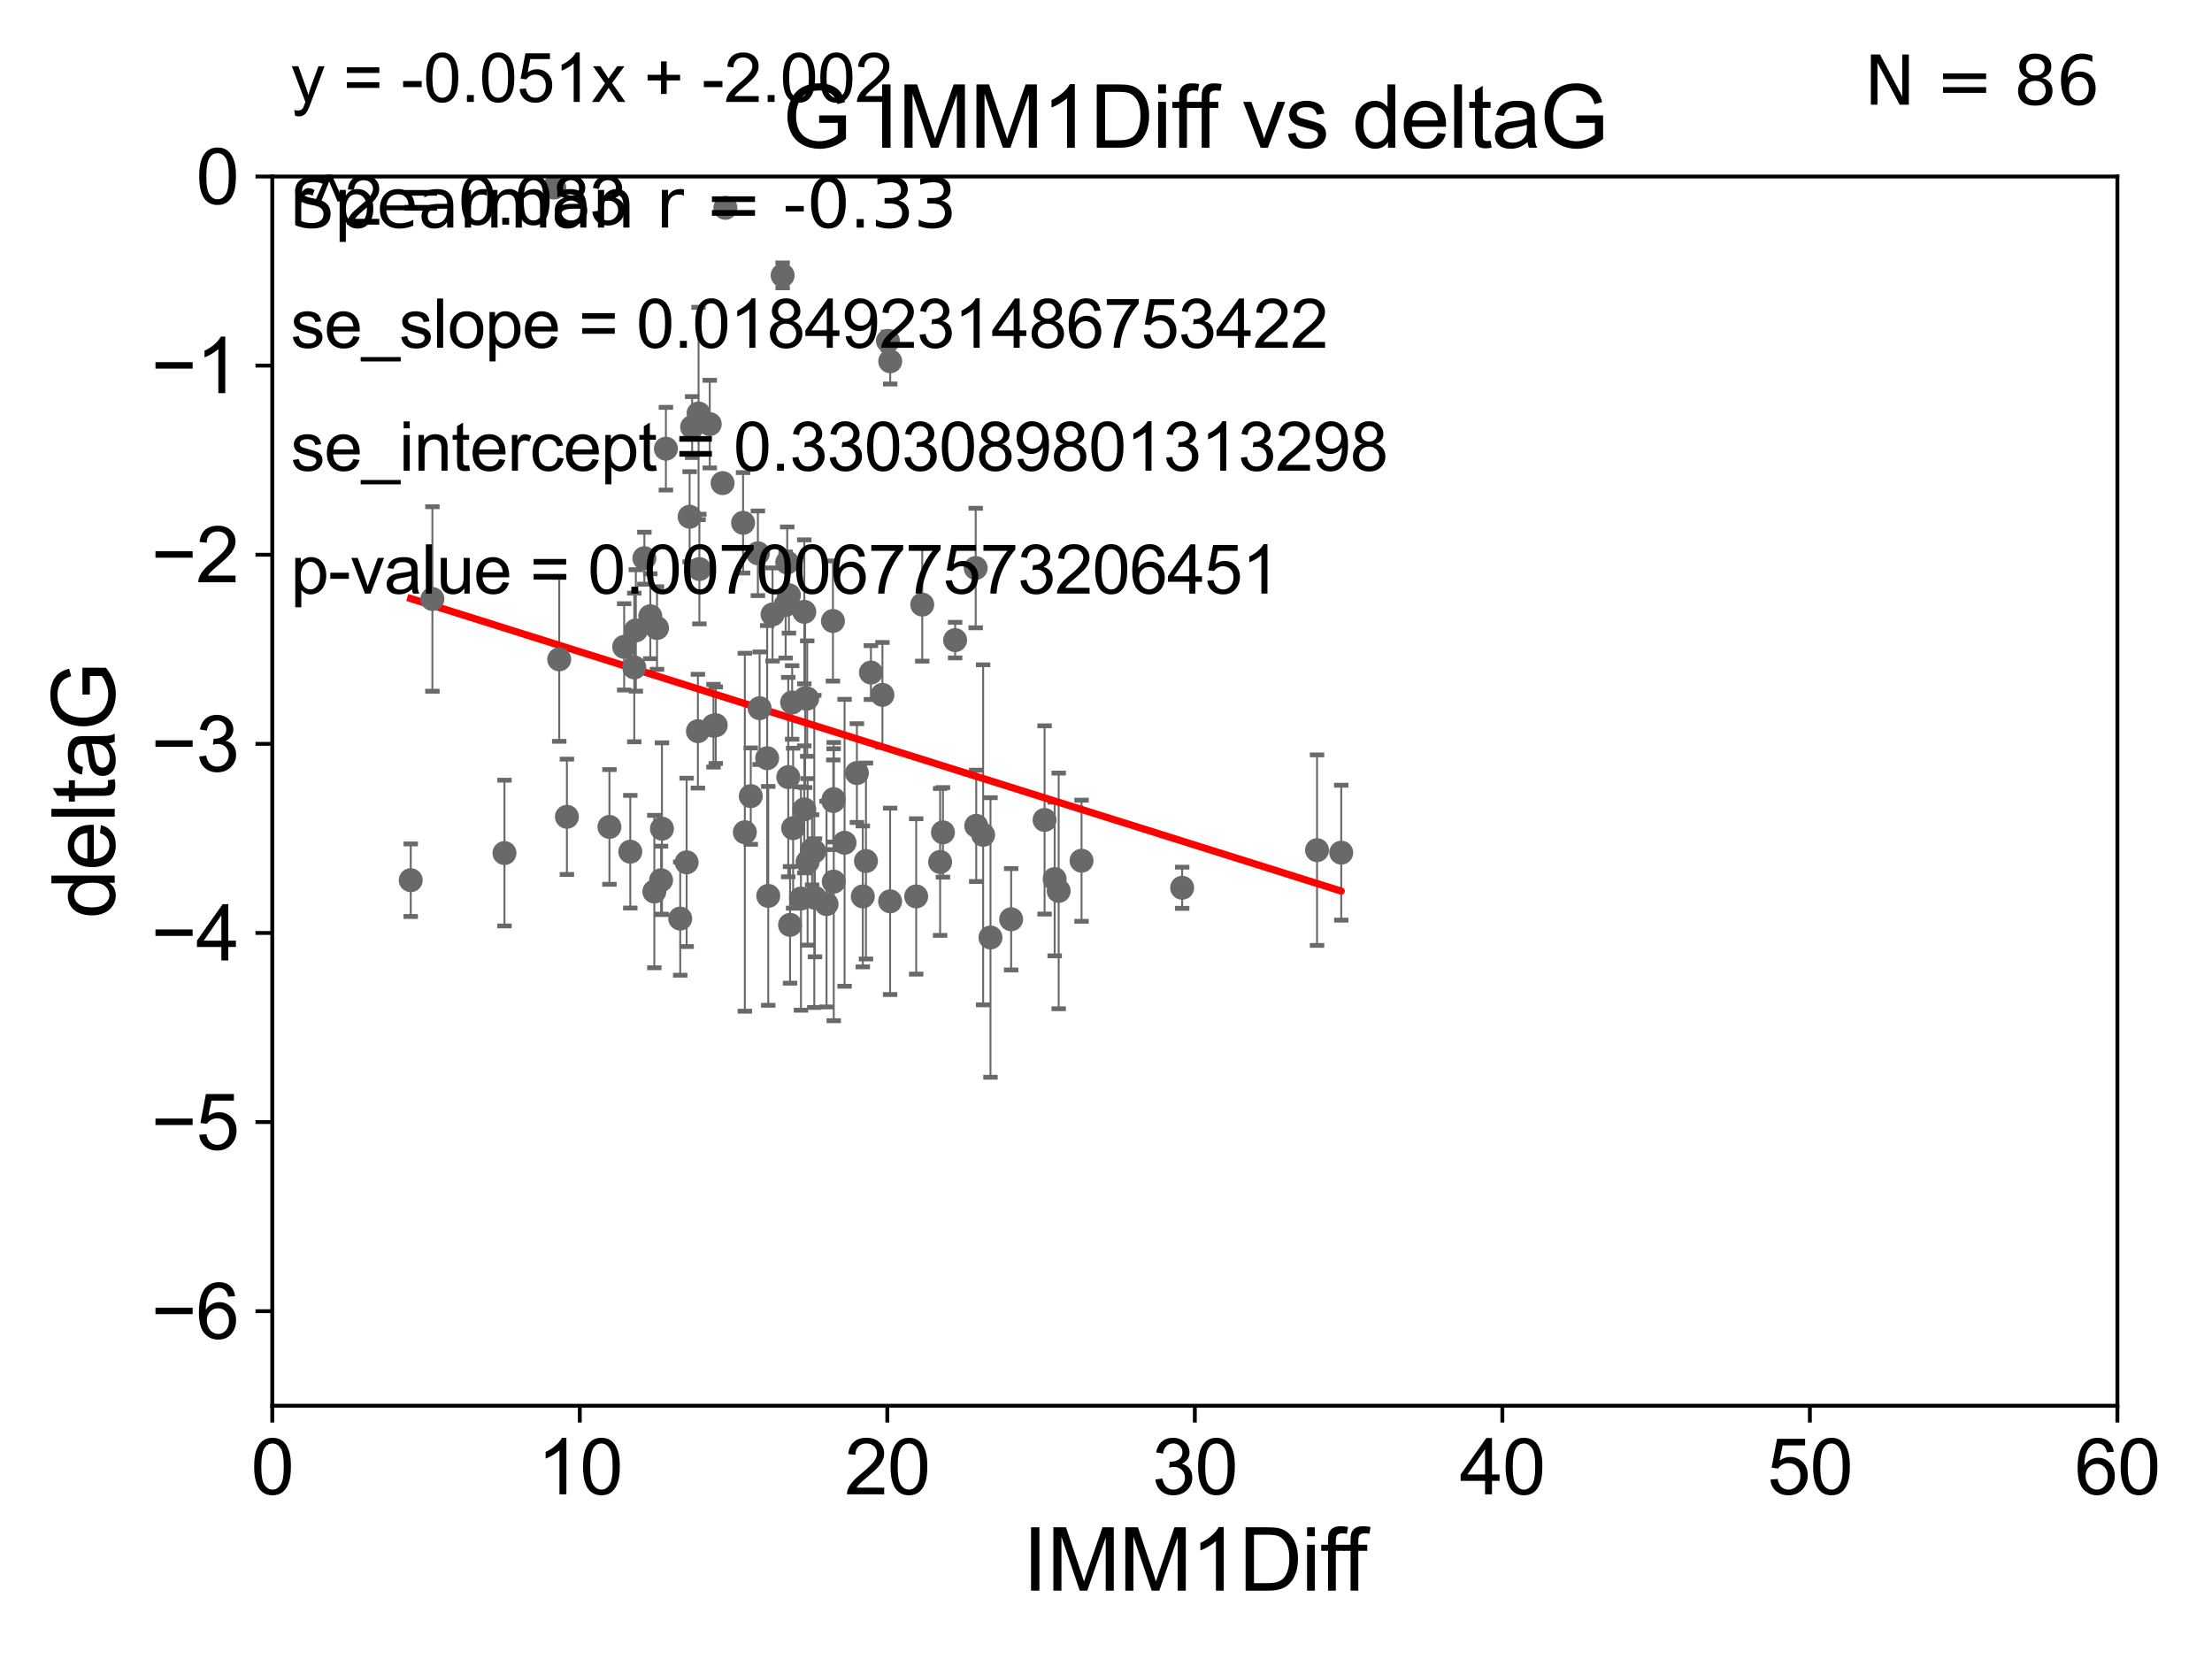 <?xml version="1.0" encoding="utf-8" standalone="no"?>
<!DOCTYPE svg PUBLIC "-//W3C//DTD SVG 1.1//EN"
  "http://www.w3.org/Graphics/SVG/1.1/DTD/svg11.dtd">
<svg xmlns:xlink="http://www.w3.org/1999/xlink" width="460.8pt" height="345.6pt" viewBox="0 0 460.8 345.6" xmlns="http://www.w3.org/2000/svg" version="1.1">
 <defs>
  <style type="text/css">*{stroke-linejoin: round; stroke-linecap: butt}</style>
 </defs>
 <g id="figure_1">
  <g id="patch_1">
   <path d="M 0 345.6 
L 460.8 345.6 
L 460.8 0 
L 0 0 
z
" style="fill: #ffffff"/>
  </g>
  <g id="axes_1">
   <g id="patch_2">
    <path d="M 56.72 292.84 
L 441.09 292.84 
L 441.09 36.775 
L 56.72 36.775 
z
" style="fill: #ffffff"/>
   </g>
   <g id="PathCollection_1">
    <defs>
     <path id="m569c369fe0" d="M 0 1.118 
C 0.297 1.118 0.581 1 0.791 0.791 
C 1 0.581 1.118 0.297 1.118 0 
C 1.118 -0.297 1 -0.581 0.791 -0.791 
C 0.581 -1 0.297 -1.118 0 -1.118 
C -0.297 -1.118 -0.581 -1 -0.791 -0.791 
C -1 -0.581 -1.118 -0.297 -1.118 0 
C -1.118 0.297 -1 0.581 -0.791 0.791 
C -0.581 1 -0.297 1.118 0 1.118 
z
" style="stroke: #696969"/>
    </defs>
    <g clip-path="url(#p5211e86741)">
     <use xlink:href="#m569c369fe0" x="85.561" y="183.361" style="fill: #696969; stroke: #696969"/>
     <use xlink:href="#m569c369fe0" x="160.039" y="186.627" style="fill: #696969; stroke: #696969"/>
     <use xlink:href="#m569c369fe0" x="105.093" y="177.712" style="fill: #696969; stroke: #696969"/>
     <use xlink:href="#m569c369fe0" x="185.426" y="187.766" style="fill: #696969; stroke: #696969"/>
     <use xlink:href="#m569c369fe0" x="137.713" y="183.361" style="fill: #696969; stroke: #696969"/>
     <use xlink:href="#m569c369fe0" x="225.305" y="179.304" style="fill: #696969; stroke: #696969"/>
     <use xlink:href="#m569c369fe0" x="141.704" y="191.362" style="fill: #696969; stroke: #696969"/>
     <use xlink:href="#m569c369fe0" x="164.581" y="192.668" style="fill: #696969; stroke: #696969"/>
     <use xlink:href="#m569c369fe0" x="217.604" y="170.809" style="fill: #696969; stroke: #696969"/>
     <use xlink:href="#m569c369fe0" x="196.432" y="173.397" style="fill: #696969; stroke: #696969"/>
     <use xlink:href="#m569c369fe0" x="175.939" y="175.566" style="fill: #696969; stroke: #696969"/>
     <use xlink:href="#m569c369fe0" x="190.859" y="186.743" style="fill: #696969; stroke: #696969"/>
     <use xlink:href="#m569c369fe0" x="219.706" y="183.121" style="fill: #696969; stroke: #696969"/>
     <use xlink:href="#m569c369fe0" x="165.221" y="172.527" style="fill: #696969; stroke: #696969"/>
     <use xlink:href="#m569c369fe0" x="179.738" y="186.741" style="fill: #696969; stroke: #696969"/>
     <use xlink:href="#m569c369fe0" x="220.545" y="185.595" style="fill: #696969; stroke: #696969"/>
     <use xlink:href="#m569c369fe0" x="168.239" y="179.547" style="fill: #696969; stroke: #696969"/>
     <use xlink:href="#m569c369fe0" x="156.4" y="165.842" style="fill: #696969; stroke: #696969"/>
     <use xlink:href="#m569c369fe0" x="173.684" y="183.656" style="fill: #696969; stroke: #696969"/>
     <use xlink:href="#m569c369fe0" x="169.629" y="177.365" style="fill: #696969; stroke: #696969"/>
     <use xlink:href="#m569c369fe0" x="206.336" y="195.295" style="fill: #696969; stroke: #696969"/>
     <use xlink:href="#m569c369fe0" x="149.103" y="151.072" style="fill: #696969; stroke: #696969"/>
     <use xlink:href="#m569c369fe0" x="169.763" y="187.024" style="fill: #696969; stroke: #696969"/>
     <use xlink:href="#m569c369fe0" x="134.235" y="116.288" style="fill: #696969; stroke: #696969"/>
     <use xlink:href="#m569c369fe0" x="145.522" y="86.133" style="fill: #696969; stroke: #696969"/>
     <use xlink:href="#m569c369fe0" x="166.855" y="187.184" style="fill: #696969; stroke: #696969"/>
     <use xlink:href="#m569c369fe0" x="90.077" y="124.776" style="fill: #696969; stroke: #696969"/>
     <use xlink:href="#m569c369fe0" x="246.266" y="184.94" style="fill: #696969; stroke: #696969"/>
     <use xlink:href="#m569c369fe0" x="195.843" y="179.561" style="fill: #696969; stroke: #696969"/>
     <use xlink:href="#m569c369fe0" x="210.641" y="191.497" style="fill: #696969; stroke: #696969"/>
     <use xlink:href="#m569c369fe0" x="145.695" y="118.544" style="fill: #696969; stroke: #696969"/>
     <use xlink:href="#m569c369fe0" x="126.957" y="172.264" style="fill: #696969; stroke: #696969"/>
     <use xlink:href="#m569c369fe0" x="145.388" y="152.317" style="fill: #696969; stroke: #696969"/>
     <use xlink:href="#m569c369fe0" x="148.629" y="151.181" style="fill: #696969; stroke: #696969"/>
     <use xlink:href="#m569c369fe0" x="163.037" y="57.363" style="fill: #696969; stroke: #696969"/>
     <use xlink:href="#m569c369fe0" x="130.026" y="134.75" style="fill: #696969; stroke: #696969"/>
     <use xlink:href="#m569c369fe0" x="172.185" y="188.337" style="fill: #696969; stroke: #696969"/>
     <use xlink:href="#m569c369fe0" x="274.363" y="177.103" style="fill: #696969; stroke: #696969"/>
     <use xlink:href="#m569c369fe0" x="167.547" y="168.607" style="fill: #696969; stroke: #696969"/>
     <use xlink:href="#m569c369fe0" x="147.854" y="88.35" style="fill: #696969; stroke: #696969"/>
     <use xlink:href="#m569c369fe0" x="169.167" y="177.035" style="fill: #696969; stroke: #696969"/>
     <use xlink:href="#m569c369fe0" x="279.405" y="177.627" style="fill: #696969; stroke: #696969"/>
     <use xlink:href="#m569c369fe0" x="131.301" y="177.423" style="fill: #696969; stroke: #696969"/>
     <use xlink:href="#m569c369fe0" x="173.588" y="166.859" style="fill: #696969; stroke: #696969"/>
     <use xlink:href="#m569c369fe0" x="136.868" y="130.831" style="fill: #696969; stroke: #696969"/>
     <use xlink:href="#m569c369fe0" x="159.814" y="157.948" style="fill: #696969; stroke: #696969"/>
     <use xlink:href="#m569c369fe0" x="115.458" y="39.074" style="fill: #696969; stroke: #696969"/>
     <use xlink:href="#m569c369fe0" x="132.133" y="139.042" style="fill: #696969; stroke: #696969"/>
     <use xlink:href="#m569c369fe0" x="157.886" y="115.259" style="fill: #696969; stroke: #696969"/>
     <use xlink:href="#m569c369fe0" x="204.805" y="173.908" style="fill: #696969; stroke: #696969"/>
     <use xlink:href="#m569c369fe0" x="173.517" y="129.363" style="fill: #696969; stroke: #696969"/>
     <use xlink:href="#m569c369fe0" x="163.991" y="117.184" style="fill: #696969; stroke: #696969"/>
     <use xlink:href="#m569c369fe0" x="168.155" y="145.529" style="fill: #696969; stroke: #696969"/>
     <use xlink:href="#m569c369fe0" x="144.183" y="88.96" style="fill: #696969; stroke: #696969"/>
     <use xlink:href="#m569c369fe0" x="160.936" y="127.998" style="fill: #696969; stroke: #696969"/>
     <use xlink:href="#m569c369fe0" x="155.164" y="173.37" style="fill: #696969; stroke: #696969"/>
     <use xlink:href="#m569c369fe0" x="181.429" y="140.106" style="fill: #696969; stroke: #696969"/>
     <use xlink:href="#m569c369fe0" x="167.726" y="145.462" style="fill: #696969; stroke: #696969"/>
     <use xlink:href="#m569c369fe0" x="138.719" y="93.472" style="fill: #696969; stroke: #696969"/>
     <use xlink:href="#m569c369fe0" x="150.532" y="100.642" style="fill: #696969; stroke: #696969"/>
     <use xlink:href="#m569c369fe0" x="158.245" y="147.535" style="fill: #696969; stroke: #696969"/>
     <use xlink:href="#m569c369fe0" x="203.364" y="172.036" style="fill: #696969; stroke: #696969"/>
     <use xlink:href="#m569c369fe0" x="164.209" y="161.883" style="fill: #696969; stroke: #696969"/>
     <use xlink:href="#m569c369fe0" x="192.121" y="125.95" style="fill: #696969; stroke: #696969"/>
     <use xlink:href="#m569c369fe0" x="178.508" y="161.044" style="fill: #696969; stroke: #696969"/>
     <use xlink:href="#m569c369fe0" x="163.665" y="126.034" style="fill: #696969; stroke: #696969"/>
     <use xlink:href="#m569c369fe0" x="180.397" y="179.365" style="fill: #696969; stroke: #696969"/>
     <use xlink:href="#m569c369fe0" x="116.496" y="137.356" style="fill: #696969; stroke: #696969"/>
     <use xlink:href="#m569c369fe0" x="143.664" y="107.649" style="fill: #696969; stroke: #696969"/>
     <use xlink:href="#m569c369fe0" x="165.016" y="146.332" style="fill: #696969; stroke: #696969"/>
     <use xlink:href="#m569c369fe0" x="154.798" y="108.91" style="fill: #696969; stroke: #696969"/>
     <use xlink:href="#m569c369fe0" x="135.471" y="128.37" style="fill: #696969; stroke: #696969"/>
     <use xlink:href="#m569c369fe0" x="183.825" y="144.75" style="fill: #696969; stroke: #696969"/>
     <use xlink:href="#m569c369fe0" x="137.899" y="172.629" style="fill: #696969; stroke: #696969"/>
     <use xlink:href="#m569c369fe0" x="136.31" y="185.726" style="fill: #696969; stroke: #696969"/>
     <use xlink:href="#m569c369fe0" x="143.037" y="179.642" style="fill: #696969; stroke: #696969"/>
     <use xlink:href="#m569c369fe0" x="167.553" y="127.457" style="fill: #696969; stroke: #696969"/>
     <use xlink:href="#m569c369fe0" x="173.665" y="166.478" style="fill: #696969; stroke: #696969"/>
     <use xlink:href="#m569c369fe0" x="164.35" y="123.993" style="fill: #696969; stroke: #696969"/>
     <use xlink:href="#m569c369fe0" x="185.446" y="75.265" style="fill: #696969; stroke: #696969"/>
     <use xlink:href="#m569c369fe0" x="151.108" y="43.3" style="fill: #696969; stroke: #696969"/>
     <use xlink:href="#m569c369fe0" x="184.978" y="71.012" style="fill: #696969; stroke: #696969"/>
     <use xlink:href="#m569c369fe0" x="132.46" y="131.327" style="fill: #696969; stroke: #696969"/>
     <use xlink:href="#m569c369fe0" x="203.255" y="118.329" style="fill: #696969; stroke: #696969"/>
     <use xlink:href="#m569c369fe0" x="198.969" y="133.35" style="fill: #696969; stroke: #696969"/>
     <use xlink:href="#m569c369fe0" x="118.097" y="170.152" style="fill: #696969; stroke: #696969"/>
    </g>
   </g>
   <g id="matplotlib.axis_1">
    <g id="xtick_1">
     <g id="line2d_1">
      <defs>
       <path id="m6bd7bde68b" d="M 0 0 
L 0 3.5 
" style="stroke: #000000; stroke-width: 0.8"/>
      </defs>
      <g>
       <use xlink:href="#m6bd7bde68b" x="56.72" y="292.84" style="stroke: #000000; stroke-width: 0.8"/>
      </g>
     </g>
     <g id="text_1">
      <!-- 0 -->
      <g transform="translate(52.271 311.293)scale(0.16 -0.16)">
       <defs>
        <path id="ArialMT-30" d="M 266 2259 
Q 266 3072 433 3567 
Q 600 4063 929 4331 
Q 1259 4600 1759 4600 
Q 2128 4600 2406 4451 
Q 2684 4303 2865 4023 
Q 3047 3744 3150 3342 
Q 3253 2941 3253 2259 
Q 3253 1453 3087 958 
Q 2922 463 2592 192 
Q 2263 -78 1759 -78 
Q 1097 -78 719 397 
Q 266 969 266 2259 
z
M 844 2259 
Q 844 1131 1108 757 
Q 1372 384 1759 384 
Q 2147 384 2411 759 
Q 2675 1134 2675 2259 
Q 2675 3391 2411 3762 
Q 2147 4134 1753 4134 
Q 1366 4134 1134 3806 
Q 844 3388 844 2259 
z
" transform="scale(0.016)"/>
       </defs>
       <use xlink:href="#ArialMT-30"/>
      </g>
     </g>
    </g>
    <g id="xtick_2">
     <g id="line2d_2">
      <g>
       <use xlink:href="#m6bd7bde68b" x="120.782" y="292.84" style="stroke: #000000; stroke-width: 0.8"/>
      </g>
     </g>
     <g id="text_2">
      <!-- 10 -->
      <g transform="translate(111.884 311.293)scale(0.16 -0.16)">
       <defs>
        <path id="ArialMT-31" d="M 2384 0 
L 1822 0 
L 1822 3584 
Q 1619 3391 1289 3197 
Q 959 3003 697 2906 
L 697 3450 
Q 1169 3672 1522 3987 
Q 1875 4303 2022 4600 
L 2384 4600 
L 2384 0 
z
" transform="scale(0.016)"/>
       </defs>
       <use xlink:href="#ArialMT-31"/>
       <use xlink:href="#ArialMT-30" x="55.615"/>
      </g>
     </g>
    </g>
    <g id="xtick_3">
     <g id="line2d_3">
      <g>
       <use xlink:href="#m6bd7bde68b" x="184.843" y="292.84" style="stroke: #000000; stroke-width: 0.8"/>
      </g>
     </g>
     <g id="text_3">
      <!-- 20 -->
      <g transform="translate(175.946 311.293)scale(0.16 -0.16)">
       <defs>
        <path id="ArialMT-32" d="M 3222 541 
L 3222 0 
L 194 0 
Q 188 203 259 391 
Q 375 700 629 1000 
Q 884 1300 1366 1694 
Q 2113 2306 2375 2664 
Q 2638 3022 2638 3341 
Q 2638 3675 2398 3904 
Q 2159 4134 1775 4134 
Q 1369 4134 1125 3890 
Q 881 3647 878 3216 
L 300 3275 
Q 359 3922 746 4261 
Q 1134 4600 1788 4600 
Q 2447 4600 2831 4234 
Q 3216 3869 3216 3328 
Q 3216 3053 3103 2787 
Q 2991 2522 2730 2228 
Q 2469 1934 1863 1422 
Q 1356 997 1212 845 
Q 1069 694 975 541 
L 3222 541 
z
" transform="scale(0.016)"/>
       </defs>
       <use xlink:href="#ArialMT-32"/>
       <use xlink:href="#ArialMT-30" x="55.615"/>
      </g>
     </g>
    </g>
    <g id="xtick_4">
     <g id="line2d_4">
      <g>
       <use xlink:href="#m6bd7bde68b" x="248.905" y="292.84" style="stroke: #000000; stroke-width: 0.8"/>
      </g>
     </g>
     <g id="text_4">
      <!-- 30 -->
      <g transform="translate(240.007 311.293)scale(0.16 -0.16)">
       <defs>
        <path id="ArialMT-33" d="M 269 1209 
L 831 1284 
Q 928 806 1161 595 
Q 1394 384 1728 384 
Q 2125 384 2398 659 
Q 2672 934 2672 1341 
Q 2672 1728 2419 1979 
Q 2166 2231 1775 2231 
Q 1616 2231 1378 2169 
L 1441 2663 
Q 1497 2656 1531 2656 
Q 1891 2656 2178 2843 
Q 2466 3031 2466 3422 
Q 2466 3731 2256 3934 
Q 2047 4138 1716 4138 
Q 1388 4138 1169 3931 
Q 950 3725 888 3313 
L 325 3413 
Q 428 3978 793 4289 
Q 1159 4600 1703 4600 
Q 2078 4600 2393 4439 
Q 2709 4278 2876 4000 
Q 3044 3722 3044 3409 
Q 3044 3113 2884 2869 
Q 2725 2625 2413 2481 
Q 2819 2388 3044 2092 
Q 3269 1797 3269 1353 
Q 3269 753 2831 336 
Q 2394 -81 1725 -81 
Q 1122 -81 723 278 
Q 325 638 269 1209 
z
" transform="scale(0.016)"/>
       </defs>
       <use xlink:href="#ArialMT-33"/>
       <use xlink:href="#ArialMT-30" x="55.615"/>
      </g>
     </g>
    </g>
    <g id="xtick_5">
     <g id="line2d_5">
      <g>
       <use xlink:href="#m6bd7bde68b" x="312.967" y="292.84" style="stroke: #000000; stroke-width: 0.8"/>
      </g>
     </g>
     <g id="text_5">
      <!-- 40 -->
      <g transform="translate(304.069 311.293)scale(0.16 -0.16)">
       <defs>
        <path id="ArialMT-34" d="M 2069 0 
L 2069 1097 
L 81 1097 
L 81 1613 
L 2172 4581 
L 2631 4581 
L 2631 1613 
L 3250 1613 
L 3250 1097 
L 2631 1097 
L 2631 0 
L 2069 0 
z
M 2069 1613 
L 2069 3678 
L 634 1613 
L 2069 1613 
z
" transform="scale(0.016)"/>
       </defs>
       <use xlink:href="#ArialMT-34"/>
       <use xlink:href="#ArialMT-30" x="55.615"/>
      </g>
     </g>
    </g>
    <g id="xtick_6">
     <g id="line2d_6">
      <g>
       <use xlink:href="#m6bd7bde68b" x="377.028" y="292.84" style="stroke: #000000; stroke-width: 0.8"/>
      </g>
     </g>
     <g id="text_6">
      <!-- 50 -->
      <g transform="translate(368.131 311.293)scale(0.16 -0.16)">
       <defs>
        <path id="ArialMT-35" d="M 266 1200 
L 856 1250 
Q 922 819 1161 601 
Q 1400 384 1738 384 
Q 2144 384 2425 690 
Q 2706 997 2706 1503 
Q 2706 1984 2436 2262 
Q 2166 2541 1728 2541 
Q 1456 2541 1237 2417 
Q 1019 2294 894 2097 
L 366 2166 
L 809 4519 
L 3088 4519 
L 3088 3981 
L 1259 3981 
L 1013 2750 
Q 1425 3038 1878 3038 
Q 2478 3038 2890 2622 
Q 3303 2206 3303 1553 
Q 3303 931 2941 478 
Q 2500 -78 1738 -78 
Q 1113 -78 717 272 
Q 322 622 266 1200 
z
" transform="scale(0.016)"/>
       </defs>
       <use xlink:href="#ArialMT-35"/>
       <use xlink:href="#ArialMT-30" x="55.615"/>
      </g>
     </g>
    </g>
    <g id="xtick_7">
     <g id="line2d_7">
      <g>
       <use xlink:href="#m6bd7bde68b" x="441.09" y="292.84" style="stroke: #000000; stroke-width: 0.8"/>
      </g>
     </g>
     <g id="text_7">
      <!-- 60 -->
      <g transform="translate(432.192 311.293)scale(0.16 -0.16)">
       <defs>
        <path id="ArialMT-36" d="M 3184 3459 
L 2625 3416 
Q 2550 3747 2413 3897 
Q 2184 4138 1850 4138 
Q 1581 4138 1378 3988 
Q 1113 3794 959 3422 
Q 806 3050 800 2363 
Q 1003 2672 1297 2822 
Q 1591 2972 1913 2972 
Q 2475 2972 2870 2558 
Q 3266 2144 3266 1488 
Q 3266 1056 3080 686 
Q 2894 316 2569 119 
Q 2244 -78 1831 -78 
Q 1128 -78 684 439 
Q 241 956 241 2144 
Q 241 3472 731 4075 
Q 1159 4600 1884 4600 
Q 2425 4600 2770 4297 
Q 3116 3994 3184 3459 
z
M 888 1484 
Q 888 1194 1011 928 
Q 1134 663 1356 523 
Q 1578 384 1822 384 
Q 2178 384 2434 671 
Q 2691 959 2691 1453 
Q 2691 1928 2437 2201 
Q 2184 2475 1800 2475 
Q 1419 2475 1153 2201 
Q 888 1928 888 1484 
z
" transform="scale(0.016)"/>
       </defs>
       <use xlink:href="#ArialMT-36"/>
       <use xlink:href="#ArialMT-30" x="55.615"/>
      </g>
     </g>
    </g>
    <g id="text_8">
     <!-- IMM1Diff -->
     <g transform="translate(213.064 331.357)scale(0.18 -0.18)">
      <defs>
       <path id="ArialMT-49" d="M 597 0 
L 597 4581 
L 1203 4581 
L 1203 0 
L 597 0 
z
" transform="scale(0.016)"/>
       <path id="ArialMT-4d" d="M 475 0 
L 475 4581 
L 1388 4581 
L 2472 1338 
Q 2622 884 2691 659 
Q 2769 909 2934 1394 
L 4031 4581 
L 4847 4581 
L 4847 0 
L 4263 0 
L 4263 3834 
L 2931 0 
L 2384 0 
L 1059 3900 
L 1059 0 
L 475 0 
z
" transform="scale(0.016)"/>
       <path id="ArialMT-44" d="M 494 0 
L 494 4581 
L 2072 4581 
Q 2606 4581 2888 4516 
Q 3281 4425 3559 4188 
Q 3922 3881 4101 3404 
Q 4281 2928 4281 2316 
Q 4281 1794 4159 1391 
Q 4038 988 3847 723 
Q 3656 459 3429 307 
Q 3203 156 2883 78 
Q 2563 0 2147 0 
L 494 0 
z
M 1100 541 
L 2078 541 
Q 2531 541 2789 625 
Q 3047 709 3200 863 
Q 3416 1078 3536 1442 
Q 3656 1806 3656 2325 
Q 3656 3044 3420 3430 
Q 3184 3816 2847 3947 
Q 2603 4041 2063 4041 
L 1100 4041 
L 1100 541 
z
" transform="scale(0.016)"/>
       <path id="ArialMT-69" d="M 425 3934 
L 425 4581 
L 988 4581 
L 988 3934 
L 425 3934 
z
M 425 0 
L 425 3319 
L 988 3319 
L 988 0 
L 425 0 
z
" transform="scale(0.016)"/>
       <path id="ArialMT-66" d="M 556 0 
L 556 2881 
L 59 2881 
L 59 3319 
L 556 3319 
L 556 3672 
Q 556 4006 616 4169 
Q 697 4388 901 4523 
Q 1106 4659 1475 4659 
Q 1713 4659 2000 4603 
L 1916 4113 
Q 1741 4144 1584 4144 
Q 1328 4144 1222 4034 
Q 1116 3925 1116 3625 
L 1116 3319 
L 1763 3319 
L 1763 2881 
L 1116 2881 
L 1116 0 
L 556 0 
z
" transform="scale(0.016)"/>
      </defs>
      <use xlink:href="#ArialMT-49"/>
      <use xlink:href="#ArialMT-4d" x="27.783"/>
      <use xlink:href="#ArialMT-4d" x="111.084"/>
      <use xlink:href="#ArialMT-31" x="194.385"/>
      <use xlink:href="#ArialMT-44" x="250"/>
      <use xlink:href="#ArialMT-69" x="322.217"/>
      <use xlink:href="#ArialMT-66" x="344.434"/>
      <use xlink:href="#ArialMT-66" x="370.467"/>
     </g>
    </g>
   </g>
   <g id="matplotlib.axis_2">
    <g id="ytick_1">
     <g id="line2d_8">
      <defs>
       <path id="m1def320727" d="M 0 0 
L -3.5 0 
" style="stroke: #000000; stroke-width: 0.8"/>
      </defs>
      <g>
       <use xlink:href="#m1def320727" x="56.72" y="273.143" style="stroke: #000000; stroke-width: 0.8"/>
      </g>
     </g>
     <g id="text_9">
      <!-- −6 -->
      <g transform="translate(31.477 278.869)scale(0.16 -0.16)">
       <defs>
        <path id="ArialMT-2212" d="M 3381 1997 
L 356 1997 
L 356 2522 
L 3381 2522 
L 3381 1997 
z
" transform="scale(0.016)"/>
       </defs>
       <use xlink:href="#ArialMT-2212"/>
       <use xlink:href="#ArialMT-36" x="58.398"/>
      </g>
     </g>
    </g>
    <g id="ytick_2">
     <g id="line2d_9">
      <g>
       <use xlink:href="#m1def320727" x="56.72" y="233.748" style="stroke: #000000; stroke-width: 0.8"/>
      </g>
     </g>
     <g id="text_10">
      <!-- −5 -->
      <g transform="translate(31.477 239.474)scale(0.16 -0.16)">
       <use xlink:href="#ArialMT-2212"/>
       <use xlink:href="#ArialMT-35" x="58.398"/>
      </g>
     </g>
    </g>
    <g id="ytick_3">
     <g id="line2d_10">
      <g>
       <use xlink:href="#m1def320727" x="56.72" y="194.353" style="stroke: #000000; stroke-width: 0.8"/>
      </g>
     </g>
     <g id="text_11">
      <!-- −4 -->
      <g transform="translate(31.477 200.08)scale(0.16 -0.16)">
       <use xlink:href="#ArialMT-2212"/>
       <use xlink:href="#ArialMT-34" x="58.398"/>
      </g>
     </g>
    </g>
    <g id="ytick_4">
     <g id="line2d_11">
      <g>
       <use xlink:href="#m1def320727" x="56.72" y="154.959" style="stroke: #000000; stroke-width: 0.8"/>
      </g>
     </g>
     <g id="text_12">
      <!-- −3 -->
      <g transform="translate(31.477 160.685)scale(0.16 -0.16)">
       <use xlink:href="#ArialMT-2212"/>
       <use xlink:href="#ArialMT-33" x="58.398"/>
      </g>
     </g>
    </g>
    <g id="ytick_5">
     <g id="line2d_12">
      <g>
       <use xlink:href="#m1def320727" x="56.72" y="115.564" style="stroke: #000000; stroke-width: 0.8"/>
      </g>
     </g>
     <g id="text_13">
      <!-- −2 -->
      <g transform="translate(31.477 121.29)scale(0.16 -0.16)">
       <use xlink:href="#ArialMT-2212"/>
       <use xlink:href="#ArialMT-32" x="58.398"/>
      </g>
     </g>
    </g>
    <g id="ytick_6">
     <g id="line2d_13">
      <g>
       <use xlink:href="#m1def320727" x="56.72" y="76.17" style="stroke: #000000; stroke-width: 0.8"/>
      </g>
     </g>
     <g id="text_14">
      <!-- −1 -->
      <g transform="translate(31.477 81.896)scale(0.16 -0.16)">
       <use xlink:href="#ArialMT-2212"/>
       <use xlink:href="#ArialMT-31" x="58.398"/>
      </g>
     </g>
    </g>
    <g id="ytick_7">
     <g id="line2d_14">
      <g>
       <use xlink:href="#m1def320727" x="56.72" y="36.775" style="stroke: #000000; stroke-width: 0.8"/>
      </g>
     </g>
     <g id="text_15">
      <!-- 0 -->
      <g transform="translate(40.822 42.501)scale(0.16 -0.16)">
       <use xlink:href="#ArialMT-30"/>
      </g>
     </g>
    </g>
    <g id="text_16">
     <!-- deltaG -->
     <g transform="translate(23.9 191.322)rotate(-90)scale(0.18 -0.18)">
      <defs>
       <path id="ArialMT-64" d="M 2575 0 
L 2575 419 
Q 2259 -75 1647 -75 
Q 1250 -75 917 144 
Q 584 363 401 755 
Q 219 1147 219 1656 
Q 219 2153 384 2558 
Q 550 2963 881 3178 
Q 1213 3394 1622 3394 
Q 1922 3394 2156 3267 
Q 2391 3141 2538 2938 
L 2538 4581 
L 3097 4581 
L 3097 0 
L 2575 0 
z
M 797 1656 
Q 797 1019 1065 703 
Q 1334 388 1700 388 
Q 2069 388 2326 689 
Q 2584 991 2584 1609 
Q 2584 2291 2321 2609 
Q 2059 2928 1675 2928 
Q 1300 2928 1048 2622 
Q 797 2316 797 1656 
z
" transform="scale(0.016)"/>
       <path id="ArialMT-65" d="M 2694 1069 
L 3275 997 
Q 3138 488 2766 206 
Q 2394 -75 1816 -75 
Q 1088 -75 661 373 
Q 234 822 234 1631 
Q 234 2469 665 2931 
Q 1097 3394 1784 3394 
Q 2450 3394 2872 2941 
Q 3294 2488 3294 1666 
Q 3294 1616 3291 1516 
L 816 1516 
Q 847 969 1125 678 
Q 1403 388 1819 388 
Q 2128 388 2347 550 
Q 2566 713 2694 1069 
z
M 847 1978 
L 2700 1978 
Q 2663 2397 2488 2606 
Q 2219 2931 1791 2931 
Q 1403 2931 1139 2672 
Q 875 2413 847 1978 
z
" transform="scale(0.016)"/>
       <path id="ArialMT-6c" d="M 409 0 
L 409 4581 
L 972 4581 
L 972 0 
L 409 0 
z
" transform="scale(0.016)"/>
       <path id="ArialMT-74" d="M 1650 503 
L 1731 6 
Q 1494 -44 1306 -44 
Q 1000 -44 831 53 
Q 663 150 594 308 
Q 525 466 525 972 
L 525 2881 
L 113 2881 
L 113 3319 
L 525 3319 
L 525 4141 
L 1084 4478 
L 1084 3319 
L 1650 3319 
L 1650 2881 
L 1084 2881 
L 1084 941 
Q 1084 700 1114 631 
Q 1144 563 1211 522 
Q 1278 481 1403 481 
Q 1497 481 1650 503 
z
" transform="scale(0.016)"/>
       <path id="ArialMT-61" d="M 2588 409 
Q 2275 144 1986 34 
Q 1697 -75 1366 -75 
Q 819 -75 525 192 
Q 231 459 231 875 
Q 231 1119 342 1320 
Q 453 1522 633 1644 
Q 813 1766 1038 1828 
Q 1203 1872 1538 1913 
Q 2219 1994 2541 2106 
Q 2544 2222 2544 2253 
Q 2544 2597 2384 2738 
Q 2169 2928 1744 2928 
Q 1347 2928 1158 2789 
Q 969 2650 878 2297 
L 328 2372 
Q 403 2725 575 2942 
Q 747 3159 1072 3276 
Q 1397 3394 1825 3394 
Q 2250 3394 2515 3294 
Q 2781 3194 2906 3042 
Q 3031 2891 3081 2659 
Q 3109 2516 3109 2141 
L 3109 1391 
Q 3109 606 3145 398 
Q 3181 191 3288 0 
L 2700 0 
Q 2613 175 2588 409 
z
M 2541 1666 
Q 2234 1541 1622 1453 
Q 1275 1403 1131 1340 
Q 988 1278 909 1158 
Q 831 1038 831 891 
Q 831 666 1001 516 
Q 1172 366 1500 366 
Q 1825 366 2078 508 
Q 2331 650 2450 897 
Q 2541 1088 2541 1459 
L 2541 1666 
z
" transform="scale(0.016)"/>
       <path id="ArialMT-47" d="M 2638 1797 
L 2638 2334 
L 4578 2338 
L 4578 638 
Q 4131 281 3656 101 
Q 3181 -78 2681 -78 
Q 2006 -78 1454 211 
Q 903 500 622 1047 
Q 341 1594 341 2269 
Q 341 2938 620 3517 
Q 900 4097 1425 4378 
Q 1950 4659 2634 4659 
Q 3131 4659 3532 4498 
Q 3934 4338 4162 4050 
Q 4391 3763 4509 3300 
L 3963 3150 
Q 3859 3500 3706 3700 
Q 3553 3900 3268 4020 
Q 2984 4141 2638 4141 
Q 2222 4141 1919 4014 
Q 1616 3888 1430 3681 
Q 1244 3475 1141 3228 
Q 966 2803 966 2306 
Q 966 1694 1177 1281 
Q 1388 869 1791 669 
Q 2194 469 2647 469 
Q 3041 469 3416 620 
Q 3791 772 3984 944 
L 3984 1797 
L 2638 1797 
z
" transform="scale(0.016)"/>
      </defs>
      <use xlink:href="#ArialMT-64"/>
      <use xlink:href="#ArialMT-65" x="55.615"/>
      <use xlink:href="#ArialMT-6c" x="111.23"/>
      <use xlink:href="#ArialMT-74" x="133.447"/>
      <use xlink:href="#ArialMT-61" x="161.23"/>
      <use xlink:href="#ArialMT-47" x="216.846"/>
     </g>
    </g>
   </g>
   <g id="LineCollection_1">
    <path d="M 85.561 190.918 
L 85.561 175.804 
" clip-path="url(#p5211e86741)" style="fill: none; stroke: #696969; stroke-width: 0.4"/>
    <path d="M 160.039 209.422 
L 160.039 163.832 
" clip-path="url(#p5211e86741)" style="fill: none; stroke: #696969; stroke-width: 0.4"/>
    <path d="M 105.093 192.894 
L 105.093 162.53 
" clip-path="url(#p5211e86741)" style="fill: none; stroke: #696969; stroke-width: 0.4"/>
    <path d="M 185.426 207.177 
L 185.426 168.355 
" clip-path="url(#p5211e86741)" style="fill: none; stroke: #696969; stroke-width: 0.4"/>
    <path d="M 137.713 190.447 
L 137.713 176.274 
" clip-path="url(#p5211e86741)" style="fill: none; stroke: #696969; stroke-width: 0.4"/>
    <path d="M 225.305 191.921 
L 225.305 166.688 
" clip-path="url(#p5211e86741)" style="fill: none; stroke: #696969; stroke-width: 0.4"/>
    <path d="M 141.704 203.155 
L 141.704 179.569 
" clip-path="url(#p5211e86741)" style="fill: none; stroke: #696969; stroke-width: 0.4"/>
    <path d="M 164.581 204.811 
L 164.581 180.525 
" clip-path="url(#p5211e86741)" style="fill: none; stroke: #696969; stroke-width: 0.4"/>
    <path d="M 217.604 190.416 
L 217.604 151.203 
" clip-path="url(#p5211e86741)" style="fill: none; stroke: #696969; stroke-width: 0.4"/>
    <path d="M 196.432 182.729 
L 196.432 164.065 
" clip-path="url(#p5211e86741)" style="fill: none; stroke: #696969; stroke-width: 0.4"/>
    <path d="M 175.939 205.447 
L 175.939 145.685 
" clip-path="url(#p5211e86741)" style="fill: none; stroke: #696969; stroke-width: 0.4"/>
    <path d="M 190.859 202.923 
L 190.859 170.563 
" clip-path="url(#p5211e86741)" style="fill: none; stroke: #696969; stroke-width: 0.4"/>
    <path d="M 219.706 199.12 
L 219.706 167.123 
" clip-path="url(#p5211e86741)" style="fill: none; stroke: #696969; stroke-width: 0.4"/>
    <path d="M 165.221 189.186 
L 165.221 155.867 
" clip-path="url(#p5211e86741)" style="fill: none; stroke: #696969; stroke-width: 0.4"/>
    <path d="M 179.738 201.422 
L 179.738 172.061 
" clip-path="url(#p5211e86741)" style="fill: none; stroke: #696969; stroke-width: 0.4"/>
    <path d="M 220.545 210.144 
L 220.545 161.047 
" clip-path="url(#p5211e86741)" style="fill: none; stroke: #696969; stroke-width: 0.4"/>
    <path d="M 168.239 196.891 
L 168.239 162.203 
" clip-path="url(#p5211e86741)" style="fill: none; stroke: #696969; stroke-width: 0.4"/>
    <path d="M 156.4 175.881 
L 156.4 155.804 
" clip-path="url(#p5211e86741)" style="fill: none; stroke: #696969; stroke-width: 0.4"/>
    <path d="M 173.684 212.633 
L 173.684 154.679 
" clip-path="url(#p5211e86741)" style="fill: none; stroke: #696969; stroke-width: 0.4"/>
    <path d="M 169.629 209.872 
L 169.629 144.859 
" clip-path="url(#p5211e86741)" style="fill: none; stroke: #696969; stroke-width: 0.4"/>
    <path d="M 206.336 224.411 
L 206.336 166.18 
" clip-path="url(#p5211e86741)" style="fill: none; stroke: #696969; stroke-width: 0.4"/>
    <path d="M 149.103 159.052 
L 149.103 143.092 
" clip-path="url(#p5211e86741)" style="fill: none; stroke: #696969; stroke-width: 0.4"/>
    <path d="M 169.763 199.324 
L 169.763 174.725 
" clip-path="url(#p5211e86741)" style="fill: none; stroke: #696969; stroke-width: 0.4"/>
    <path d="M 134.235 121.701 
L 134.235 110.875 
" clip-path="url(#p5211e86741)" style="fill: none; stroke: #696969; stroke-width: 0.4"/>
    <path d="M 145.522 108.244 
L 145.522 64.022 
" clip-path="url(#p5211e86741)" style="fill: none; stroke: #696969; stroke-width: 0.4"/>
    <path d="M 166.855 210.444 
L 166.855 163.924 
" clip-path="url(#p5211e86741)" style="fill: none; stroke: #696969; stroke-width: 0.4"/>
    <path d="M 90.077 143.992 
L 90.077 105.56 
" clip-path="url(#p5211e86741)" style="fill: none; stroke: #696969; stroke-width: 0.4"/>
    <path d="M 246.266 189.225 
L 246.266 180.655 
" clip-path="url(#p5211e86741)" style="fill: none; stroke: #696969; stroke-width: 0.4"/>
    <path d="M 195.843 194.86 
L 195.843 164.263 
" clip-path="url(#p5211e86741)" style="fill: none; stroke: #696969; stroke-width: 0.4"/>
    <path d="M 210.641 202.055 
L 210.641 180.939 
" clip-path="url(#p5211e86741)" style="fill: none; stroke: #696969; stroke-width: 0.4"/>
    <path d="M 145.695 129.964 
L 145.695 107.124 
" clip-path="url(#p5211e86741)" style="fill: none; stroke: #696969; stroke-width: 0.4"/>
    <path d="M 126.957 184.214 
L 126.957 160.315 
" clip-path="url(#p5211e86741)" style="fill: none; stroke: #696969; stroke-width: 0.4"/>
    <path d="M 145.388 164.165 
L 145.388 140.47 
" clip-path="url(#p5211e86741)" style="fill: none; stroke: #696969; stroke-width: 0.4"/>
    <path d="M 148.629 159.797 
L 148.629 142.564 
" clip-path="url(#p5211e86741)" style="fill: none; stroke: #696969; stroke-width: 0.4"/>
    <path d="M 163.037 59.954 
L 163.037 54.772 
" clip-path="url(#p5211e86741)" style="fill: none; stroke: #696969; stroke-width: 0.4"/>
    <path d="M 130.026 143.736 
L 130.026 125.764 
" clip-path="url(#p5211e86741)" style="fill: none; stroke: #696969; stroke-width: 0.4"/>
    <path d="M 172.185 209.758 
L 172.185 166.916 
" clip-path="url(#p5211e86741)" style="fill: none; stroke: #696969; stroke-width: 0.4"/>
    <path d="M 274.363 196.949 
L 274.363 157.257 
" clip-path="url(#p5211e86741)" style="fill: none; stroke: #696969; stroke-width: 0.4"/>
    <path d="M 167.547 181.833 
L 167.547 155.381 
" clip-path="url(#p5211e86741)" style="fill: none; stroke: #696969; stroke-width: 0.4"/>
    <path d="M 147.854 97.477 
L 147.854 79.222 
" clip-path="url(#p5211e86741)" style="fill: none; stroke: #696969; stroke-width: 0.4"/>
    <path d="M 169.167 184.347 
L 169.167 169.723 
" clip-path="url(#p5211e86741)" style="fill: none; stroke: #696969; stroke-width: 0.4"/>
    <path d="M 279.405 191.679 
L 279.405 163.576 
" clip-path="url(#p5211e86741)" style="fill: none; stroke: #696969; stroke-width: 0.4"/>
    <path d="M 131.301 189.152 
L 131.301 165.694 
" clip-path="url(#p5211e86741)" style="fill: none; stroke: #696969; stroke-width: 0.4"/>
    <path d="M 173.588 175.403 
L 173.588 158.316 
" clip-path="url(#p5211e86741)" style="fill: none; stroke: #696969; stroke-width: 0.4"/>
    <path d="M 136.868 139.431 
L 136.868 122.23 
" clip-path="url(#p5211e86741)" style="fill: none; stroke: #696969; stroke-width: 0.4"/>
    <path d="M 159.814 185.574 
L 159.814 130.321 
" clip-path="url(#p5211e86741)" style="fill: none; stroke: #696969; stroke-width: 0.4"/>
    <path d="M 115.458 39.661 
L 115.458 38.486 
" clip-path="url(#p5211e86741)" style="fill: none; stroke: #696969; stroke-width: 0.4"/>
    <path d="M 132.133 154.523 
L 132.133 123.56 
" clip-path="url(#p5211e86741)" style="fill: none; stroke: #696969; stroke-width: 0.4"/>
    <path d="M 157.886 124.077 
L 157.886 106.441 
" clip-path="url(#p5211e86741)" style="fill: none; stroke: #696969; stroke-width: 0.4"/>
    <path d="M 204.805 209.327 
L 204.805 138.489 
" clip-path="url(#p5211e86741)" style="fill: none; stroke: #696969; stroke-width: 0.4"/>
    <path d="M 173.517 141.877 
L 173.517 116.849 
" clip-path="url(#p5211e86741)" style="fill: none; stroke: #696969; stroke-width: 0.4"/>
    <path d="M 163.991 124.591 
L 163.991 109.776 
" clip-path="url(#p5211e86741)" style="fill: none; stroke: #696969; stroke-width: 0.4"/>
    <path d="M 168.155 157.557 
L 168.155 133.501 
" clip-path="url(#p5211e86741)" style="fill: none; stroke: #696969; stroke-width: 0.4"/>
    <path d="M 144.183 95.306 
L 144.183 82.614 
" clip-path="url(#p5211e86741)" style="fill: none; stroke: #696969; stroke-width: 0.4"/>
    <path d="M 160.936 137.698 
L 160.936 118.299 
" clip-path="url(#p5211e86741)" style="fill: none; stroke: #696969; stroke-width: 0.4"/>
    <path d="M 155.164 210.653 
L 155.164 136.087 
" clip-path="url(#p5211e86741)" style="fill: none; stroke: #696969; stroke-width: 0.4"/>
    <path d="M 181.429 145.711 
L 181.429 134.502 
" clip-path="url(#p5211e86741)" style="fill: none; stroke: #696969; stroke-width: 0.4"/>
    <path d="M 167.726 164.063 
L 167.726 126.86 
" clip-path="url(#p5211e86741)" style="fill: none; stroke: #696969; stroke-width: 0.4"/>
    <path d="M 138.719 102.084 
L 138.719 84.861 
" clip-path="url(#p5211e86741)" style="fill: none; stroke: #696969; stroke-width: 0.4"/>
    <path d="M 150.532 101.753 
L 150.532 99.531 
" clip-path="url(#p5211e86741)" style="fill: none; stroke: #696969; stroke-width: 0.4"/>
    <path d="M 158.245 159.258 
L 158.245 135.813 
" clip-path="url(#p5211e86741)" style="fill: none; stroke: #696969; stroke-width: 0.4"/>
    <path d="M 203.364 183.631 
L 203.364 160.441 
" clip-path="url(#p5211e86741)" style="fill: none; stroke: #696969; stroke-width: 0.4"/>
    <path d="M 164.209 182.651 
L 164.209 141.115 
" clip-path="url(#p5211e86741)" style="fill: none; stroke: #696969; stroke-width: 0.4"/>
    <path d="M 192.121 137.731 
L 192.121 114.168 
" clip-path="url(#p5211e86741)" style="fill: none; stroke: #696969; stroke-width: 0.4"/>
    <path d="M 178.508 171.332 
L 178.508 150.755 
" clip-path="url(#p5211e86741)" style="fill: none; stroke: #696969; stroke-width: 0.4"/>
    <path d="M 163.665 137.084 
L 163.665 114.984 
" clip-path="url(#p5211e86741)" style="fill: none; stroke: #696969; stroke-width: 0.4"/>
    <path d="M 180.397 199.772 
L 180.397 158.959 
" clip-path="url(#p5211e86741)" style="fill: none; stroke: #696969; stroke-width: 0.4"/>
    <path d="M 116.496 154.429 
L 116.496 120.283 
" clip-path="url(#p5211e86741)" style="fill: none; stroke: #696969; stroke-width: 0.4"/>
    <path d="M 143.664 117.039 
L 143.664 98.26 
" clip-path="url(#p5211e86741)" style="fill: none; stroke: #696969; stroke-width: 0.4"/>
    <path d="M 165.016 153.992 
L 165.016 138.673 
" clip-path="url(#p5211e86741)" style="fill: none; stroke: #696969; stroke-width: 0.4"/>
    <path d="M 154.798 119.373 
L 154.798 98.446 
" clip-path="url(#p5211e86741)" style="fill: none; stroke: #696969; stroke-width: 0.4"/>
    <path d="M 135.471 137.214 
L 135.471 119.526 
" clip-path="url(#p5211e86741)" style="fill: none; stroke: #696969; stroke-width: 0.4"/>
    <path d="M 183.825 155.666 
L 183.825 133.834 
" clip-path="url(#p5211e86741)" style="fill: none; stroke: #696969; stroke-width: 0.4"/>
    <path d="M 137.899 190.515 
L 137.899 154.744 
" clip-path="url(#p5211e86741)" style="fill: none; stroke: #696969; stroke-width: 0.4"/>
    <path d="M 136.31 201.602 
L 136.31 169.849 
" clip-path="url(#p5211e86741)" style="fill: none; stroke: #696969; stroke-width: 0.4"/>
    <path d="M 143.037 197.176 
L 143.037 162.108 
" clip-path="url(#p5211e86741)" style="fill: none; stroke: #696969; stroke-width: 0.4"/>
    <path d="M 167.553 142.455 
L 167.553 112.459 
" clip-path="url(#p5211e86741)" style="fill: none; stroke: #696969; stroke-width: 0.4"/>
    <path d="M 173.665 176.985 
L 173.665 155.97 
" clip-path="url(#p5211e86741)" style="fill: none; stroke: #696969; stroke-width: 0.4"/>
    <path d="M 164.35 131.889 
L 164.35 116.097 
" clip-path="url(#p5211e86741)" style="fill: none; stroke: #696969; stroke-width: 0.4"/>
    <path d="M 185.446 79.995 
L 185.446 70.535 
" clip-path="url(#p5211e86741)" style="fill: none; stroke: #696969; stroke-width: 0.4"/>
    <path d="M 151.108 44.74 
L 151.108 41.86 
" clip-path="url(#p5211e86741)" style="fill: none; stroke: #696969; stroke-width: 0.4"/>
    <path d="M 184.978 72.852 
L 184.978 69.172 
" clip-path="url(#p5211e86741)" style="fill: none; stroke: #696969; stroke-width: 0.4"/>
    <path d="M 132.46 143.977 
L 132.46 118.677 
" clip-path="url(#p5211e86741)" style="fill: none; stroke: #696969; stroke-width: 0.4"/>
    <path d="M 203.255 130.781 
L 203.255 105.878 
" clip-path="url(#p5211e86741)" style="fill: none; stroke: #696969; stroke-width: 0.4"/>
    <path d="M 198.969 137.057 
L 198.969 129.643 
" clip-path="url(#p5211e86741)" style="fill: none; stroke: #696969; stroke-width: 0.4"/>
    <path d="M 118.097 182.166 
L 118.097 158.137 
" clip-path="url(#p5211e86741)" style="fill: none; stroke: #696969; stroke-width: 0.4"/>
   </g>
   <g id="line2d_15">
    <defs>
     <path id="m0bab481cce" d="M 1.5 0 
L -1.5 -0 
" style="stroke: #696969"/>
    </defs>
    <g clip-path="url(#p5211e86741)">
     <use xlink:href="#m0bab481cce" x="85.561" y="190.918" style="fill: #696969; stroke: #696969"/>
     <use xlink:href="#m0bab481cce" x="160.039" y="209.422" style="fill: #696969; stroke: #696969"/>
     <use xlink:href="#m0bab481cce" x="105.093" y="192.894" style="fill: #696969; stroke: #696969"/>
     <use xlink:href="#m0bab481cce" x="185.426" y="207.177" style="fill: #696969; stroke: #696969"/>
     <use xlink:href="#m0bab481cce" x="137.713" y="190.447" style="fill: #696969; stroke: #696969"/>
     <use xlink:href="#m0bab481cce" x="225.305" y="191.921" style="fill: #696969; stroke: #696969"/>
     <use xlink:href="#m0bab481cce" x="141.704" y="203.155" style="fill: #696969; stroke: #696969"/>
     <use xlink:href="#m0bab481cce" x="164.581" y="204.811" style="fill: #696969; stroke: #696969"/>
     <use xlink:href="#m0bab481cce" x="217.604" y="190.416" style="fill: #696969; stroke: #696969"/>
     <use xlink:href="#m0bab481cce" x="196.432" y="182.729" style="fill: #696969; stroke: #696969"/>
     <use xlink:href="#m0bab481cce" x="175.939" y="205.447" style="fill: #696969; stroke: #696969"/>
     <use xlink:href="#m0bab481cce" x="190.859" y="202.923" style="fill: #696969; stroke: #696969"/>
     <use xlink:href="#m0bab481cce" x="219.706" y="199.12" style="fill: #696969; stroke: #696969"/>
     <use xlink:href="#m0bab481cce" x="165.221" y="189.186" style="fill: #696969; stroke: #696969"/>
     <use xlink:href="#m0bab481cce" x="179.738" y="201.422" style="fill: #696969; stroke: #696969"/>
     <use xlink:href="#m0bab481cce" x="220.545" y="210.144" style="fill: #696969; stroke: #696969"/>
     <use xlink:href="#m0bab481cce" x="168.239" y="196.891" style="fill: #696969; stroke: #696969"/>
     <use xlink:href="#m0bab481cce" x="156.4" y="175.881" style="fill: #696969; stroke: #696969"/>
     <use xlink:href="#m0bab481cce" x="173.684" y="212.633" style="fill: #696969; stroke: #696969"/>
     <use xlink:href="#m0bab481cce" x="169.629" y="209.872" style="fill: #696969; stroke: #696969"/>
     <use xlink:href="#m0bab481cce" x="206.336" y="224.411" style="fill: #696969; stroke: #696969"/>
     <use xlink:href="#m0bab481cce" x="149.103" y="159.052" style="fill: #696969; stroke: #696969"/>
     <use xlink:href="#m0bab481cce" x="169.763" y="199.324" style="fill: #696969; stroke: #696969"/>
     <use xlink:href="#m0bab481cce" x="134.235" y="121.701" style="fill: #696969; stroke: #696969"/>
     <use xlink:href="#m0bab481cce" x="145.522" y="108.244" style="fill: #696969; stroke: #696969"/>
     <use xlink:href="#m0bab481cce" x="166.855" y="210.444" style="fill: #696969; stroke: #696969"/>
     <use xlink:href="#m0bab481cce" x="90.077" y="143.992" style="fill: #696969; stroke: #696969"/>
     <use xlink:href="#m0bab481cce" x="246.266" y="189.225" style="fill: #696969; stroke: #696969"/>
     <use xlink:href="#m0bab481cce" x="195.843" y="194.86" style="fill: #696969; stroke: #696969"/>
     <use xlink:href="#m0bab481cce" x="210.641" y="202.055" style="fill: #696969; stroke: #696969"/>
     <use xlink:href="#m0bab481cce" x="145.695" y="129.964" style="fill: #696969; stroke: #696969"/>
     <use xlink:href="#m0bab481cce" x="126.957" y="184.214" style="fill: #696969; stroke: #696969"/>
     <use xlink:href="#m0bab481cce" x="145.388" y="164.165" style="fill: #696969; stroke: #696969"/>
     <use xlink:href="#m0bab481cce" x="148.629" y="159.797" style="fill: #696969; stroke: #696969"/>
     <use xlink:href="#m0bab481cce" x="163.037" y="59.954" style="fill: #696969; stroke: #696969"/>
     <use xlink:href="#m0bab481cce" x="130.026" y="143.736" style="fill: #696969; stroke: #696969"/>
     <use xlink:href="#m0bab481cce" x="172.185" y="209.758" style="fill: #696969; stroke: #696969"/>
     <use xlink:href="#m0bab481cce" x="274.363" y="196.949" style="fill: #696969; stroke: #696969"/>
     <use xlink:href="#m0bab481cce" x="167.547" y="181.833" style="fill: #696969; stroke: #696969"/>
     <use xlink:href="#m0bab481cce" x="147.854" y="97.477" style="fill: #696969; stroke: #696969"/>
     <use xlink:href="#m0bab481cce" x="169.167" y="184.347" style="fill: #696969; stroke: #696969"/>
     <use xlink:href="#m0bab481cce" x="279.405" y="191.679" style="fill: #696969; stroke: #696969"/>
     <use xlink:href="#m0bab481cce" x="131.301" y="189.152" style="fill: #696969; stroke: #696969"/>
     <use xlink:href="#m0bab481cce" x="173.588" y="175.403" style="fill: #696969; stroke: #696969"/>
     <use xlink:href="#m0bab481cce" x="136.868" y="139.431" style="fill: #696969; stroke: #696969"/>
     <use xlink:href="#m0bab481cce" x="159.814" y="185.574" style="fill: #696969; stroke: #696969"/>
     <use xlink:href="#m0bab481cce" x="115.458" y="39.661" style="fill: #696969; stroke: #696969"/>
     <use xlink:href="#m0bab481cce" x="132.133" y="154.523" style="fill: #696969; stroke: #696969"/>
     <use xlink:href="#m0bab481cce" x="157.886" y="124.077" style="fill: #696969; stroke: #696969"/>
     <use xlink:href="#m0bab481cce" x="204.805" y="209.327" style="fill: #696969; stroke: #696969"/>
     <use xlink:href="#m0bab481cce" x="173.517" y="141.877" style="fill: #696969; stroke: #696969"/>
     <use xlink:href="#m0bab481cce" x="163.991" y="124.591" style="fill: #696969; stroke: #696969"/>
     <use xlink:href="#m0bab481cce" x="168.155" y="157.557" style="fill: #696969; stroke: #696969"/>
     <use xlink:href="#m0bab481cce" x="144.183" y="95.306" style="fill: #696969; stroke: #696969"/>
     <use xlink:href="#m0bab481cce" x="160.936" y="137.698" style="fill: #696969; stroke: #696969"/>
     <use xlink:href="#m0bab481cce" x="155.164" y="210.653" style="fill: #696969; stroke: #696969"/>
     <use xlink:href="#m0bab481cce" x="181.429" y="145.711" style="fill: #696969; stroke: #696969"/>
     <use xlink:href="#m0bab481cce" x="167.726" y="164.063" style="fill: #696969; stroke: #696969"/>
     <use xlink:href="#m0bab481cce" x="138.719" y="102.084" style="fill: #696969; stroke: #696969"/>
     <use xlink:href="#m0bab481cce" x="150.532" y="101.753" style="fill: #696969; stroke: #696969"/>
     <use xlink:href="#m0bab481cce" x="158.245" y="159.258" style="fill: #696969; stroke: #696969"/>
     <use xlink:href="#m0bab481cce" x="203.364" y="183.631" style="fill: #696969; stroke: #696969"/>
     <use xlink:href="#m0bab481cce" x="164.209" y="182.651" style="fill: #696969; stroke: #696969"/>
     <use xlink:href="#m0bab481cce" x="192.121" y="137.731" style="fill: #696969; stroke: #696969"/>
     <use xlink:href="#m0bab481cce" x="178.508" y="171.332" style="fill: #696969; stroke: #696969"/>
     <use xlink:href="#m0bab481cce" x="163.665" y="137.084" style="fill: #696969; stroke: #696969"/>
     <use xlink:href="#m0bab481cce" x="180.397" y="199.772" style="fill: #696969; stroke: #696969"/>
     <use xlink:href="#m0bab481cce" x="116.496" y="154.429" style="fill: #696969; stroke: #696969"/>
     <use xlink:href="#m0bab481cce" x="143.664" y="117.039" style="fill: #696969; stroke: #696969"/>
     <use xlink:href="#m0bab481cce" x="165.016" y="153.992" style="fill: #696969; stroke: #696969"/>
     <use xlink:href="#m0bab481cce" x="154.798" y="119.373" style="fill: #696969; stroke: #696969"/>
     <use xlink:href="#m0bab481cce" x="135.471" y="137.214" style="fill: #696969; stroke: #696969"/>
     <use xlink:href="#m0bab481cce" x="183.825" y="155.666" style="fill: #696969; stroke: #696969"/>
     <use xlink:href="#m0bab481cce" x="137.899" y="190.515" style="fill: #696969; stroke: #696969"/>
     <use xlink:href="#m0bab481cce" x="136.31" y="201.602" style="fill: #696969; stroke: #696969"/>
     <use xlink:href="#m0bab481cce" x="143.037" y="197.176" style="fill: #696969; stroke: #696969"/>
     <use xlink:href="#m0bab481cce" x="167.553" y="142.455" style="fill: #696969; stroke: #696969"/>
     <use xlink:href="#m0bab481cce" x="173.665" y="176.985" style="fill: #696969; stroke: #696969"/>
     <use xlink:href="#m0bab481cce" x="164.35" y="131.889" style="fill: #696969; stroke: #696969"/>
     <use xlink:href="#m0bab481cce" x="185.446" y="79.995" style="fill: #696969; stroke: #696969"/>
     <use xlink:href="#m0bab481cce" x="151.108" y="44.74" style="fill: #696969; stroke: #696969"/>
     <use xlink:href="#m0bab481cce" x="184.978" y="72.852" style="fill: #696969; stroke: #696969"/>
     <use xlink:href="#m0bab481cce" x="132.46" y="143.977" style="fill: #696969; stroke: #696969"/>
     <use xlink:href="#m0bab481cce" x="203.255" y="130.781" style="fill: #696969; stroke: #696969"/>
     <use xlink:href="#m0bab481cce" x="198.969" y="137.057" style="fill: #696969; stroke: #696969"/>
     <use xlink:href="#m0bab481cce" x="118.097" y="182.166" style="fill: #696969; stroke: #696969"/>
    </g>
   </g>
   <g id="line2d_16">
    <g clip-path="url(#p5211e86741)">
     <use xlink:href="#m0bab481cce" x="85.561" y="175.804" style="fill: #696969; stroke: #696969"/>
     <use xlink:href="#m0bab481cce" x="160.039" y="163.832" style="fill: #696969; stroke: #696969"/>
     <use xlink:href="#m0bab481cce" x="105.093" y="162.53" style="fill: #696969; stroke: #696969"/>
     <use xlink:href="#m0bab481cce" x="185.426" y="168.355" style="fill: #696969; stroke: #696969"/>
     <use xlink:href="#m0bab481cce" x="137.713" y="176.274" style="fill: #696969; stroke: #696969"/>
     <use xlink:href="#m0bab481cce" x="225.305" y="166.688" style="fill: #696969; stroke: #696969"/>
     <use xlink:href="#m0bab481cce" x="141.704" y="179.569" style="fill: #696969; stroke: #696969"/>
     <use xlink:href="#m0bab481cce" x="164.581" y="180.525" style="fill: #696969; stroke: #696969"/>
     <use xlink:href="#m0bab481cce" x="217.604" y="151.203" style="fill: #696969; stroke: #696969"/>
     <use xlink:href="#m0bab481cce" x="196.432" y="164.065" style="fill: #696969; stroke: #696969"/>
     <use xlink:href="#m0bab481cce" x="175.939" y="145.685" style="fill: #696969; stroke: #696969"/>
     <use xlink:href="#m0bab481cce" x="190.859" y="170.563" style="fill: #696969; stroke: #696969"/>
     <use xlink:href="#m0bab481cce" x="219.706" y="167.123" style="fill: #696969; stroke: #696969"/>
     <use xlink:href="#m0bab481cce" x="165.221" y="155.867" style="fill: #696969; stroke: #696969"/>
     <use xlink:href="#m0bab481cce" x="179.738" y="172.061" style="fill: #696969; stroke: #696969"/>
     <use xlink:href="#m0bab481cce" x="220.545" y="161.047" style="fill: #696969; stroke: #696969"/>
     <use xlink:href="#m0bab481cce" x="168.239" y="162.203" style="fill: #696969; stroke: #696969"/>
     <use xlink:href="#m0bab481cce" x="156.4" y="155.804" style="fill: #696969; stroke: #696969"/>
     <use xlink:href="#m0bab481cce" x="173.684" y="154.679" style="fill: #696969; stroke: #696969"/>
     <use xlink:href="#m0bab481cce" x="169.629" y="144.859" style="fill: #696969; stroke: #696969"/>
     <use xlink:href="#m0bab481cce" x="206.336" y="166.18" style="fill: #696969; stroke: #696969"/>
     <use xlink:href="#m0bab481cce" x="149.103" y="143.092" style="fill: #696969; stroke: #696969"/>
     <use xlink:href="#m0bab481cce" x="169.763" y="174.725" style="fill: #696969; stroke: #696969"/>
     <use xlink:href="#m0bab481cce" x="134.235" y="110.875" style="fill: #696969; stroke: #696969"/>
     <use xlink:href="#m0bab481cce" x="145.522" y="64.022" style="fill: #696969; stroke: #696969"/>
     <use xlink:href="#m0bab481cce" x="166.855" y="163.924" style="fill: #696969; stroke: #696969"/>
     <use xlink:href="#m0bab481cce" x="90.077" y="105.56" style="fill: #696969; stroke: #696969"/>
     <use xlink:href="#m0bab481cce" x="246.266" y="180.655" style="fill: #696969; stroke: #696969"/>
     <use xlink:href="#m0bab481cce" x="195.843" y="164.263" style="fill: #696969; stroke: #696969"/>
     <use xlink:href="#m0bab481cce" x="210.641" y="180.939" style="fill: #696969; stroke: #696969"/>
     <use xlink:href="#m0bab481cce" x="145.695" y="107.124" style="fill: #696969; stroke: #696969"/>
     <use xlink:href="#m0bab481cce" x="126.957" y="160.315" style="fill: #696969; stroke: #696969"/>
     <use xlink:href="#m0bab481cce" x="145.388" y="140.47" style="fill: #696969; stroke: #696969"/>
     <use xlink:href="#m0bab481cce" x="148.629" y="142.564" style="fill: #696969; stroke: #696969"/>
     <use xlink:href="#m0bab481cce" x="163.037" y="54.772" style="fill: #696969; stroke: #696969"/>
     <use xlink:href="#m0bab481cce" x="130.026" y="125.764" style="fill: #696969; stroke: #696969"/>
     <use xlink:href="#m0bab481cce" x="172.185" y="166.916" style="fill: #696969; stroke: #696969"/>
     <use xlink:href="#m0bab481cce" x="274.363" y="157.257" style="fill: #696969; stroke: #696969"/>
     <use xlink:href="#m0bab481cce" x="167.547" y="155.381" style="fill: #696969; stroke: #696969"/>
     <use xlink:href="#m0bab481cce" x="147.854" y="79.222" style="fill: #696969; stroke: #696969"/>
     <use xlink:href="#m0bab481cce" x="169.167" y="169.723" style="fill: #696969; stroke: #696969"/>
     <use xlink:href="#m0bab481cce" x="279.405" y="163.576" style="fill: #696969; stroke: #696969"/>
     <use xlink:href="#m0bab481cce" x="131.301" y="165.694" style="fill: #696969; stroke: #696969"/>
     <use xlink:href="#m0bab481cce" x="173.588" y="158.316" style="fill: #696969; stroke: #696969"/>
     <use xlink:href="#m0bab481cce" x="136.868" y="122.23" style="fill: #696969; stroke: #696969"/>
     <use xlink:href="#m0bab481cce" x="159.814" y="130.321" style="fill: #696969; stroke: #696969"/>
     <use xlink:href="#m0bab481cce" x="115.458" y="38.486" style="fill: #696969; stroke: #696969"/>
     <use xlink:href="#m0bab481cce" x="132.133" y="123.56" style="fill: #696969; stroke: #696969"/>
     <use xlink:href="#m0bab481cce" x="157.886" y="106.441" style="fill: #696969; stroke: #696969"/>
     <use xlink:href="#m0bab481cce" x="204.805" y="138.489" style="fill: #696969; stroke: #696969"/>
     <use xlink:href="#m0bab481cce" x="173.517" y="116.849" style="fill: #696969; stroke: #696969"/>
     <use xlink:href="#m0bab481cce" x="163.991" y="109.776" style="fill: #696969; stroke: #696969"/>
     <use xlink:href="#m0bab481cce" x="168.155" y="133.501" style="fill: #696969; stroke: #696969"/>
     <use xlink:href="#m0bab481cce" x="144.183" y="82.614" style="fill: #696969; stroke: #696969"/>
     <use xlink:href="#m0bab481cce" x="160.936" y="118.299" style="fill: #696969; stroke: #696969"/>
     <use xlink:href="#m0bab481cce" x="155.164" y="136.087" style="fill: #696969; stroke: #696969"/>
     <use xlink:href="#m0bab481cce" x="181.429" y="134.502" style="fill: #696969; stroke: #696969"/>
     <use xlink:href="#m0bab481cce" x="167.726" y="126.86" style="fill: #696969; stroke: #696969"/>
     <use xlink:href="#m0bab481cce" x="138.719" y="84.861" style="fill: #696969; stroke: #696969"/>
     <use xlink:href="#m0bab481cce" x="150.532" y="99.531" style="fill: #696969; stroke: #696969"/>
     <use xlink:href="#m0bab481cce" x="158.245" y="135.813" style="fill: #696969; stroke: #696969"/>
     <use xlink:href="#m0bab481cce" x="203.364" y="160.441" style="fill: #696969; stroke: #696969"/>
     <use xlink:href="#m0bab481cce" x="164.209" y="141.115" style="fill: #696969; stroke: #696969"/>
     <use xlink:href="#m0bab481cce" x="192.121" y="114.168" style="fill: #696969; stroke: #696969"/>
     <use xlink:href="#m0bab481cce" x="178.508" y="150.755" style="fill: #696969; stroke: #696969"/>
     <use xlink:href="#m0bab481cce" x="163.665" y="114.984" style="fill: #696969; stroke: #696969"/>
     <use xlink:href="#m0bab481cce" x="180.397" y="158.959" style="fill: #696969; stroke: #696969"/>
     <use xlink:href="#m0bab481cce" x="116.496" y="120.283" style="fill: #696969; stroke: #696969"/>
     <use xlink:href="#m0bab481cce" x="143.664" y="98.26" style="fill: #696969; stroke: #696969"/>
     <use xlink:href="#m0bab481cce" x="165.016" y="138.673" style="fill: #696969; stroke: #696969"/>
     <use xlink:href="#m0bab481cce" x="154.798" y="98.446" style="fill: #696969; stroke: #696969"/>
     <use xlink:href="#m0bab481cce" x="135.471" y="119.526" style="fill: #696969; stroke: #696969"/>
     <use xlink:href="#m0bab481cce" x="183.825" y="133.834" style="fill: #696969; stroke: #696969"/>
     <use xlink:href="#m0bab481cce" x="137.899" y="154.744" style="fill: #696969; stroke: #696969"/>
     <use xlink:href="#m0bab481cce" x="136.31" y="169.849" style="fill: #696969; stroke: #696969"/>
     <use xlink:href="#m0bab481cce" x="143.037" y="162.108" style="fill: #696969; stroke: #696969"/>
     <use xlink:href="#m0bab481cce" x="167.553" y="112.459" style="fill: #696969; stroke: #696969"/>
     <use xlink:href="#m0bab481cce" x="173.665" y="155.97" style="fill: #696969; stroke: #696969"/>
     <use xlink:href="#m0bab481cce" x="164.35" y="116.097" style="fill: #696969; stroke: #696969"/>
     <use xlink:href="#m0bab481cce" x="185.446" y="70.535" style="fill: #696969; stroke: #696969"/>
     <use xlink:href="#m0bab481cce" x="151.108" y="41.86" style="fill: #696969; stroke: #696969"/>
     <use xlink:href="#m0bab481cce" x="184.978" y="69.172" style="fill: #696969; stroke: #696969"/>
     <use xlink:href="#m0bab481cce" x="132.46" y="118.677" style="fill: #696969; stroke: #696969"/>
     <use xlink:href="#m0bab481cce" x="203.255" y="105.878" style="fill: #696969; stroke: #696969"/>
     <use xlink:href="#m0bab481cce" x="198.969" y="129.643" style="fill: #696969; stroke: #696969"/>
     <use xlink:href="#m0bab481cce" x="118.097" y="158.137" style="fill: #696969; stroke: #696969"/>
    </g>
   </g>
   <g id="line2d_17">
    <path d="M 85.561 124.691 
L 160.039 148.105 
L 105.093 130.831 
L 185.426 156.086 
L 137.713 141.086 
L 225.305 168.622 
L 141.704 142.341 
L 164.581 149.533 
L 217.604 166.202 
L 196.432 159.546 
L 175.939 153.103 
L 190.859 157.794 
L 219.706 166.862 
L 165.221 149.734 
L 179.738 154.297 
L 220.545 167.126 
L 168.239 150.683 
L 156.4 146.961 
L 173.684 152.394 
L 169.629 151.12 
L 206.336 162.659 
L 149.103 144.667 
L 169.763 151.162 
L 134.235 139.993 
L 145.522 143.541 
L 166.855 150.248 
L 90.077 126.111 
L 246.266 175.212 
L 195.843 159.36 
L 210.641 164.013 
L 145.695 143.596 
L 126.957 137.705 
L 145.388 143.499 
L 148.629 144.518 
L 163.037 149.047 
L 130.026 138.67 
L 172.185 151.923 
L 274.363 184.045 
L 167.547 150.465 
L 147.854 144.274 
L 169.167 150.975 
L 279.405 185.63 
L 131.301 139.07 
L 173.588 152.364 
L 136.868 140.82 
L 159.814 148.034 
L 115.458 134.09 
L 132.133 139.332 
L 157.886 147.428 
L 204.805 162.178 
L 173.517 152.342 
L 163.991 149.347 
L 168.155 150.656 
L 144.183 143.12 
L 160.936 148.387 
L 155.164 146.572 
L 181.429 154.829 
L 167.726 150.521 
L 138.719 141.402 
L 150.532 145.116 
L 158.245 147.541 
L 203.364 161.725 
L 164.209 149.416 
L 192.121 158.19 
L 178.508 153.911 
L 163.665 149.245 
L 180.397 154.505 
L 116.496 134.416 
L 143.664 142.957 
L 165.016 149.67 
L 154.798 146.457 
L 135.471 140.381 
L 183.825 155.582 
L 137.899 141.145 
L 136.31 140.645 
L 143.037 142.76 
L 167.553 150.467 
L 173.665 152.388 
L 164.35 149.46 
L 185.446 156.092 
L 151.108 145.297 
L 184.978 155.945 
L 132.46 139.435 
L 203.255 161.69 
L 198.969 160.343 
L 118.097 134.92 
" clip-path="url(#p5211e86741)" style="fill: none; stroke: #ff0000; stroke-width: 1.5; stroke-linecap: square"/>
   </g>
   <g id="line2d_18">
    <defs>
     <path id="m674a0ce429" d="M 0 2 
C 0.53 2 1.039 1.789 1.414 1.414 
C 1.789 1.039 2 0.53 2 0 
C 2 -0.53 1.789 -1.039 1.414 -1.414 
C 1.039 -1.789 0.53 -2 0 -2 
C -0.53 -2 -1.039 -1.789 -1.414 -1.414 
C -1.789 -1.039 -2 -0.53 -2 0 
C -2 0.53 -1.789 1.039 -1.414 1.414 
C -1.039 1.789 -0.53 2 0 2 
z
" style="stroke: #696969"/>
    </defs>
    <g clip-path="url(#p5211e86741)">
     <use xlink:href="#m674a0ce429" x="85.561" y="183.361" style="fill: #696969; stroke: #696969"/>
     <use xlink:href="#m674a0ce429" x="160.039" y="186.627" style="fill: #696969; stroke: #696969"/>
     <use xlink:href="#m674a0ce429" x="105.093" y="177.712" style="fill: #696969; stroke: #696969"/>
     <use xlink:href="#m674a0ce429" x="185.426" y="187.766" style="fill: #696969; stroke: #696969"/>
     <use xlink:href="#m674a0ce429" x="137.713" y="183.361" style="fill: #696969; stroke: #696969"/>
     <use xlink:href="#m674a0ce429" x="225.305" y="179.304" style="fill: #696969; stroke: #696969"/>
     <use xlink:href="#m674a0ce429" x="141.704" y="191.362" style="fill: #696969; stroke: #696969"/>
     <use xlink:href="#m674a0ce429" x="164.581" y="192.668" style="fill: #696969; stroke: #696969"/>
     <use xlink:href="#m674a0ce429" x="217.604" y="170.809" style="fill: #696969; stroke: #696969"/>
     <use xlink:href="#m674a0ce429" x="196.432" y="173.397" style="fill: #696969; stroke: #696969"/>
     <use xlink:href="#m674a0ce429" x="175.939" y="175.566" style="fill: #696969; stroke: #696969"/>
     <use xlink:href="#m674a0ce429" x="190.859" y="186.743" style="fill: #696969; stroke: #696969"/>
     <use xlink:href="#m674a0ce429" x="219.706" y="183.121" style="fill: #696969; stroke: #696969"/>
     <use xlink:href="#m674a0ce429" x="165.221" y="172.527" style="fill: #696969; stroke: #696969"/>
     <use xlink:href="#m674a0ce429" x="179.738" y="186.741" style="fill: #696969; stroke: #696969"/>
     <use xlink:href="#m674a0ce429" x="220.545" y="185.595" style="fill: #696969; stroke: #696969"/>
     <use xlink:href="#m674a0ce429" x="168.239" y="179.547" style="fill: #696969; stroke: #696969"/>
     <use xlink:href="#m674a0ce429" x="156.4" y="165.842" style="fill: #696969; stroke: #696969"/>
     <use xlink:href="#m674a0ce429" x="173.684" y="183.656" style="fill: #696969; stroke: #696969"/>
     <use xlink:href="#m674a0ce429" x="169.629" y="177.365" style="fill: #696969; stroke: #696969"/>
     <use xlink:href="#m674a0ce429" x="206.336" y="195.295" style="fill: #696969; stroke: #696969"/>
     <use xlink:href="#m674a0ce429" x="149.103" y="151.072" style="fill: #696969; stroke: #696969"/>
     <use xlink:href="#m674a0ce429" x="169.763" y="187.024" style="fill: #696969; stroke: #696969"/>
     <use xlink:href="#m674a0ce429" x="134.235" y="116.288" style="fill: #696969; stroke: #696969"/>
     <use xlink:href="#m674a0ce429" x="145.522" y="86.133" style="fill: #696969; stroke: #696969"/>
     <use xlink:href="#m674a0ce429" x="166.855" y="187.184" style="fill: #696969; stroke: #696969"/>
     <use xlink:href="#m674a0ce429" x="90.077" y="124.776" style="fill: #696969; stroke: #696969"/>
     <use xlink:href="#m674a0ce429" x="246.266" y="184.94" style="fill: #696969; stroke: #696969"/>
     <use xlink:href="#m674a0ce429" x="195.843" y="179.561" style="fill: #696969; stroke: #696969"/>
     <use xlink:href="#m674a0ce429" x="210.641" y="191.497" style="fill: #696969; stroke: #696969"/>
     <use xlink:href="#m674a0ce429" x="145.695" y="118.544" style="fill: #696969; stroke: #696969"/>
     <use xlink:href="#m674a0ce429" x="126.957" y="172.264" style="fill: #696969; stroke: #696969"/>
     <use xlink:href="#m674a0ce429" x="145.388" y="152.317" style="fill: #696969; stroke: #696969"/>
     <use xlink:href="#m674a0ce429" x="148.629" y="151.181" style="fill: #696969; stroke: #696969"/>
     <use xlink:href="#m674a0ce429" x="163.037" y="57.363" style="fill: #696969; stroke: #696969"/>
     <use xlink:href="#m674a0ce429" x="130.026" y="134.75" style="fill: #696969; stroke: #696969"/>
     <use xlink:href="#m674a0ce429" x="172.185" y="188.337" style="fill: #696969; stroke: #696969"/>
     <use xlink:href="#m674a0ce429" x="274.363" y="177.103" style="fill: #696969; stroke: #696969"/>
     <use xlink:href="#m674a0ce429" x="167.547" y="168.607" style="fill: #696969; stroke: #696969"/>
     <use xlink:href="#m674a0ce429" x="147.854" y="88.35" style="fill: #696969; stroke: #696969"/>
     <use xlink:href="#m674a0ce429" x="169.167" y="177.035" style="fill: #696969; stroke: #696969"/>
     <use xlink:href="#m674a0ce429" x="279.405" y="177.627" style="fill: #696969; stroke: #696969"/>
     <use xlink:href="#m674a0ce429" x="131.301" y="177.423" style="fill: #696969; stroke: #696969"/>
     <use xlink:href="#m674a0ce429" x="173.588" y="166.859" style="fill: #696969; stroke: #696969"/>
     <use xlink:href="#m674a0ce429" x="136.868" y="130.831" style="fill: #696969; stroke: #696969"/>
     <use xlink:href="#m674a0ce429" x="159.814" y="157.948" style="fill: #696969; stroke: #696969"/>
     <use xlink:href="#m674a0ce429" x="115.458" y="39.074" style="fill: #696969; stroke: #696969"/>
     <use xlink:href="#m674a0ce429" x="132.133" y="139.042" style="fill: #696969; stroke: #696969"/>
     <use xlink:href="#m674a0ce429" x="157.886" y="115.259" style="fill: #696969; stroke: #696969"/>
     <use xlink:href="#m674a0ce429" x="204.805" y="173.908" style="fill: #696969; stroke: #696969"/>
     <use xlink:href="#m674a0ce429" x="173.517" y="129.363" style="fill: #696969; stroke: #696969"/>
     <use xlink:href="#m674a0ce429" x="163.991" y="117.184" style="fill: #696969; stroke: #696969"/>
     <use xlink:href="#m674a0ce429" x="168.155" y="145.529" style="fill: #696969; stroke: #696969"/>
     <use xlink:href="#m674a0ce429" x="144.183" y="88.96" style="fill: #696969; stroke: #696969"/>
     <use xlink:href="#m674a0ce429" x="160.936" y="127.998" style="fill: #696969; stroke: #696969"/>
     <use xlink:href="#m674a0ce429" x="155.164" y="173.37" style="fill: #696969; stroke: #696969"/>
     <use xlink:href="#m674a0ce429" x="181.429" y="140.106" style="fill: #696969; stroke: #696969"/>
     <use xlink:href="#m674a0ce429" x="167.726" y="145.462" style="fill: #696969; stroke: #696969"/>
     <use xlink:href="#m674a0ce429" x="138.719" y="93.472" style="fill: #696969; stroke: #696969"/>
     <use xlink:href="#m674a0ce429" x="150.532" y="100.642" style="fill: #696969; stroke: #696969"/>
     <use xlink:href="#m674a0ce429" x="158.245" y="147.535" style="fill: #696969; stroke: #696969"/>
     <use xlink:href="#m674a0ce429" x="203.364" y="172.036" style="fill: #696969; stroke: #696969"/>
     <use xlink:href="#m674a0ce429" x="164.209" y="161.883" style="fill: #696969; stroke: #696969"/>
     <use xlink:href="#m674a0ce429" x="192.121" y="125.95" style="fill: #696969; stroke: #696969"/>
     <use xlink:href="#m674a0ce429" x="178.508" y="161.044" style="fill: #696969; stroke: #696969"/>
     <use xlink:href="#m674a0ce429" x="163.665" y="126.034" style="fill: #696969; stroke: #696969"/>
     <use xlink:href="#m674a0ce429" x="180.397" y="179.365" style="fill: #696969; stroke: #696969"/>
     <use xlink:href="#m674a0ce429" x="116.496" y="137.356" style="fill: #696969; stroke: #696969"/>
     <use xlink:href="#m674a0ce429" x="143.664" y="107.649" style="fill: #696969; stroke: #696969"/>
     <use xlink:href="#m674a0ce429" x="165.016" y="146.332" style="fill: #696969; stroke: #696969"/>
     <use xlink:href="#m674a0ce429" x="154.798" y="108.91" style="fill: #696969; stroke: #696969"/>
     <use xlink:href="#m674a0ce429" x="135.471" y="128.37" style="fill: #696969; stroke: #696969"/>
     <use xlink:href="#m674a0ce429" x="183.825" y="144.75" style="fill: #696969; stroke: #696969"/>
     <use xlink:href="#m674a0ce429" x="137.899" y="172.629" style="fill: #696969; stroke: #696969"/>
     <use xlink:href="#m674a0ce429" x="136.31" y="185.726" style="fill: #696969; stroke: #696969"/>
     <use xlink:href="#m674a0ce429" x="143.037" y="179.642" style="fill: #696969; stroke: #696969"/>
     <use xlink:href="#m674a0ce429" x="167.553" y="127.457" style="fill: #696969; stroke: #696969"/>
     <use xlink:href="#m674a0ce429" x="173.665" y="166.478" style="fill: #696969; stroke: #696969"/>
     <use xlink:href="#m674a0ce429" x="164.35" y="123.993" style="fill: #696969; stroke: #696969"/>
     <use xlink:href="#m674a0ce429" x="185.446" y="75.265" style="fill: #696969; stroke: #696969"/>
     <use xlink:href="#m674a0ce429" x="151.108" y="43.3" style="fill: #696969; stroke: #696969"/>
     <use xlink:href="#m674a0ce429" x="184.978" y="71.012" style="fill: #696969; stroke: #696969"/>
     <use xlink:href="#m674a0ce429" x="132.46" y="131.327" style="fill: #696969; stroke: #696969"/>
     <use xlink:href="#m674a0ce429" x="203.255" y="118.329" style="fill: #696969; stroke: #696969"/>
     <use xlink:href="#m674a0ce429" x="198.969" y="133.35" style="fill: #696969; stroke: #696969"/>
     <use xlink:href="#m674a0ce429" x="118.097" y="170.152" style="fill: #696969; stroke: #696969"/>
    </g>
   </g>
   <g id="patch_3">
    <path d="M 56.72 292.84 
L 56.72 36.775 
" style="fill: none; stroke: #000000; stroke-width: 0.8; stroke-linejoin: miter; stroke-linecap: square"/>
   </g>
   <g id="patch_4">
    <path d="M 441.09 292.84 
L 441.09 36.775 
" style="fill: none; stroke: #000000; stroke-width: 0.8; stroke-linejoin: miter; stroke-linecap: square"/>
   </g>
   <g id="patch_5">
    <path d="M 56.72 292.84 
L 441.09 292.84 
" style="fill: none; stroke: #000000; stroke-width: 0.8; stroke-linejoin: miter; stroke-linecap: square"/>
   </g>
   <g id="patch_6">
    <path d="M 56.72 36.775 
L 441.09 36.775 
" style="fill: none; stroke: #000000; stroke-width: 0.8; stroke-linejoin: miter; stroke-linecap: square"/>
   </g>
   <g id="text_17">
    <!-- N = 86 -->
    <g transform="translate(388.327 21.806)scale(0.14 -0.14)">
     <defs>
      <path id="DejaVuSans-4e" d="M 628 4666 
L 1478 4666 
L 3547 763 
L 3547 4666 
L 4159 4666 
L 4159 0 
L 3309 0 
L 1241 3903 
L 1241 0 
L 628 0 
L 628 4666 
z
" transform="scale(0.016)"/>
      <path id="DejaVuSans-20" transform="scale(0.016)"/>
      <path id="DejaVuSans-3d" d="M 678 2906 
L 4684 2906 
L 4684 2381 
L 678 2381 
L 678 2906 
z
M 678 1631 
L 4684 1631 
L 4684 1100 
L 678 1100 
L 678 1631 
z
" transform="scale(0.016)"/>
      <path id="DejaVuSans-38" d="M 2034 2216 
Q 1584 2216 1326 1975 
Q 1069 1734 1069 1313 
Q 1069 891 1326 650 
Q 1584 409 2034 409 
Q 2484 409 2743 651 
Q 3003 894 3003 1313 
Q 3003 1734 2745 1975 
Q 2488 2216 2034 2216 
z
M 1403 2484 
Q 997 2584 770 2862 
Q 544 3141 544 3541 
Q 544 4100 942 4425 
Q 1341 4750 2034 4750 
Q 2731 4750 3128 4425 
Q 3525 4100 3525 3541 
Q 3525 3141 3298 2862 
Q 3072 2584 2669 2484 
Q 3125 2378 3379 2068 
Q 3634 1759 3634 1313 
Q 3634 634 3220 271 
Q 2806 -91 2034 -91 
Q 1263 -91 848 271 
Q 434 634 434 1313 
Q 434 1759 690 2068 
Q 947 2378 1403 2484 
z
M 1172 3481 
Q 1172 3119 1398 2916 
Q 1625 2713 2034 2713 
Q 2441 2713 2670 2916 
Q 2900 3119 2900 3481 
Q 2900 3844 2670 4047 
Q 2441 4250 2034 4250 
Q 1625 4250 1398 4047 
Q 1172 3844 1172 3481 
z
" transform="scale(0.016)"/>
      <path id="DejaVuSans-36" d="M 2113 2584 
Q 1688 2584 1439 2293 
Q 1191 2003 1191 1497 
Q 1191 994 1439 701 
Q 1688 409 2113 409 
Q 2538 409 2786 701 
Q 3034 994 3034 1497 
Q 3034 2003 2786 2293 
Q 2538 2584 2113 2584 
z
M 3366 4563 
L 3366 3988 
Q 3128 4100 2886 4159 
Q 2644 4219 2406 4219 
Q 1781 4219 1451 3797 
Q 1122 3375 1075 2522 
Q 1259 2794 1537 2939 
Q 1816 3084 2150 3084 
Q 2853 3084 3261 2657 
Q 3669 2231 3669 1497 
Q 3669 778 3244 343 
Q 2819 -91 2113 -91 
Q 1303 -91 875 529 
Q 447 1150 447 2328 
Q 447 3434 972 4092 
Q 1497 4750 2381 4750 
Q 2619 4750 2861 4703 
Q 3103 4656 3366 4563 
z
" transform="scale(0.016)"/>
     </defs>
     <use xlink:href="#DejaVuSans-4e"/>
     <use xlink:href="#DejaVuSans-20" x="74.805"/>
     <use xlink:href="#DejaVuSans-3d" x="106.592"/>
     <use xlink:href="#DejaVuSans-20" x="190.381"/>
     <use xlink:href="#DejaVuSans-38" x="222.168"/>
     <use xlink:href="#DejaVuSans-36" x="285.791"/>
    </g>
   </g>
   <g id="text_18">
    <!-- Spearman r = -0.33 -->
    <g transform="translate(60.564 47.413)scale(0.14 -0.14)">
     <defs>
      <path id="DejaVuSans-53" d="M 3425 4513 
L 3425 3897 
Q 3066 4069 2747 4153 
Q 2428 4238 2131 4238 
Q 1616 4238 1336 4038 
Q 1056 3838 1056 3469 
Q 1056 3159 1242 3001 
Q 1428 2844 1947 2747 
L 2328 2669 
Q 3034 2534 3370 2195 
Q 3706 1856 3706 1288 
Q 3706 609 3251 259 
Q 2797 -91 1919 -91 
Q 1588 -91 1214 -16 
Q 841 59 441 206 
L 441 856 
Q 825 641 1194 531 
Q 1563 422 1919 422 
Q 2459 422 2753 634 
Q 3047 847 3047 1241 
Q 3047 1584 2836 1778 
Q 2625 1972 2144 2069 
L 1759 2144 
Q 1053 2284 737 2584 
Q 422 2884 422 3419 
Q 422 4038 858 4394 
Q 1294 4750 2059 4750 
Q 2388 4750 2728 4690 
Q 3069 4631 3425 4513 
z
" transform="scale(0.016)"/>
      <path id="DejaVuSans-70" d="M 1159 525 
L 1159 -1331 
L 581 -1331 
L 581 3500 
L 1159 3500 
L 1159 2969 
Q 1341 3281 1617 3432 
Q 1894 3584 2278 3584 
Q 2916 3584 3314 3078 
Q 3713 2572 3713 1747 
Q 3713 922 3314 415 
Q 2916 -91 2278 -91 
Q 1894 -91 1617 61 
Q 1341 213 1159 525 
z
M 3116 1747 
Q 3116 2381 2855 2742 
Q 2594 3103 2138 3103 
Q 1681 3103 1420 2742 
Q 1159 2381 1159 1747 
Q 1159 1113 1420 752 
Q 1681 391 2138 391 
Q 2594 391 2855 752 
Q 3116 1113 3116 1747 
z
" transform="scale(0.016)"/>
      <path id="DejaVuSans-65" d="M 3597 1894 
L 3597 1613 
L 953 1613 
Q 991 1019 1311 708 
Q 1631 397 2203 397 
Q 2534 397 2845 478 
Q 3156 559 3463 722 
L 3463 178 
Q 3153 47 2828 -22 
Q 2503 -91 2169 -91 
Q 1331 -91 842 396 
Q 353 884 353 1716 
Q 353 2575 817 3079 
Q 1281 3584 2069 3584 
Q 2775 3584 3186 3129 
Q 3597 2675 3597 1894 
z
M 3022 2063 
Q 3016 2534 2758 2815 
Q 2500 3097 2075 3097 
Q 1594 3097 1305 2825 
Q 1016 2553 972 2059 
L 3022 2063 
z
" transform="scale(0.016)"/>
      <path id="DejaVuSans-61" d="M 2194 1759 
Q 1497 1759 1228 1600 
Q 959 1441 959 1056 
Q 959 750 1161 570 
Q 1363 391 1709 391 
Q 2188 391 2477 730 
Q 2766 1069 2766 1631 
L 2766 1759 
L 2194 1759 
z
M 3341 1997 
L 3341 0 
L 2766 0 
L 2766 531 
Q 2569 213 2275 61 
Q 1981 -91 1556 -91 
Q 1019 -91 701 211 
Q 384 513 384 1019 
Q 384 1609 779 1909 
Q 1175 2209 1959 2209 
L 2766 2209 
L 2766 2266 
Q 2766 2663 2505 2880 
Q 2244 3097 1772 3097 
Q 1472 3097 1187 3025 
Q 903 2953 641 2809 
L 641 3341 
Q 956 3463 1253 3523 
Q 1550 3584 1831 3584 
Q 2591 3584 2966 3190 
Q 3341 2797 3341 1997 
z
" transform="scale(0.016)"/>
      <path id="DejaVuSans-72" d="M 2631 2963 
Q 2534 3019 2420 3045 
Q 2306 3072 2169 3072 
Q 1681 3072 1420 2755 
Q 1159 2438 1159 1844 
L 1159 0 
L 581 0 
L 581 3500 
L 1159 3500 
L 1159 2956 
Q 1341 3275 1631 3429 
Q 1922 3584 2338 3584 
Q 2397 3584 2469 3576 
Q 2541 3569 2628 3553 
L 2631 2963 
z
" transform="scale(0.016)"/>
      <path id="DejaVuSans-6d" d="M 3328 2828 
Q 3544 3216 3844 3400 
Q 4144 3584 4550 3584 
Q 5097 3584 5394 3201 
Q 5691 2819 5691 2113 
L 5691 0 
L 5113 0 
L 5113 2094 
Q 5113 2597 4934 2840 
Q 4756 3084 4391 3084 
Q 3944 3084 3684 2787 
Q 3425 2491 3425 1978 
L 3425 0 
L 2847 0 
L 2847 2094 
Q 2847 2600 2669 2842 
Q 2491 3084 2119 3084 
Q 1678 3084 1418 2786 
Q 1159 2488 1159 1978 
L 1159 0 
L 581 0 
L 581 3500 
L 1159 3500 
L 1159 2956 
Q 1356 3278 1631 3431 
Q 1906 3584 2284 3584 
Q 2666 3584 2933 3390 
Q 3200 3197 3328 2828 
z
" transform="scale(0.016)"/>
      <path id="DejaVuSans-6e" d="M 3513 2113 
L 3513 0 
L 2938 0 
L 2938 2094 
Q 2938 2591 2744 2837 
Q 2550 3084 2163 3084 
Q 1697 3084 1428 2787 
Q 1159 2491 1159 1978 
L 1159 0 
L 581 0 
L 581 3500 
L 1159 3500 
L 1159 2956 
Q 1366 3272 1645 3428 
Q 1925 3584 2291 3584 
Q 2894 3584 3203 3211 
Q 3513 2838 3513 2113 
z
" transform="scale(0.016)"/>
      <path id="DejaVuSans-2d" d="M 313 2009 
L 1997 2009 
L 1997 1497 
L 313 1497 
L 313 2009 
z
" transform="scale(0.016)"/>
      <path id="DejaVuSans-30" d="M 2034 4250 
Q 1547 4250 1301 3770 
Q 1056 3291 1056 2328 
Q 1056 1369 1301 889 
Q 1547 409 2034 409 
Q 2525 409 2770 889 
Q 3016 1369 3016 2328 
Q 3016 3291 2770 3770 
Q 2525 4250 2034 4250 
z
M 2034 4750 
Q 2819 4750 3233 4129 
Q 3647 3509 3647 2328 
Q 3647 1150 3233 529 
Q 2819 -91 2034 -91 
Q 1250 -91 836 529 
Q 422 1150 422 2328 
Q 422 3509 836 4129 
Q 1250 4750 2034 4750 
z
" transform="scale(0.016)"/>
      <path id="DejaVuSans-2e" d="M 684 794 
L 1344 794 
L 1344 0 
L 684 0 
L 684 794 
z
" transform="scale(0.016)"/>
      <path id="DejaVuSans-33" d="M 2597 2516 
Q 3050 2419 3304 2112 
Q 3559 1806 3559 1356 
Q 3559 666 3084 287 
Q 2609 -91 1734 -91 
Q 1441 -91 1130 -33 
Q 819 25 488 141 
L 488 750 
Q 750 597 1062 519 
Q 1375 441 1716 441 
Q 2309 441 2620 675 
Q 2931 909 2931 1356 
Q 2931 1769 2642 2001 
Q 2353 2234 1838 2234 
L 1294 2234 
L 1294 2753 
L 1863 2753 
Q 2328 2753 2575 2939 
Q 2822 3125 2822 3475 
Q 2822 3834 2567 4026 
Q 2313 4219 1838 4219 
Q 1578 4219 1281 4162 
Q 984 4106 628 3988 
L 628 4550 
Q 988 4650 1302 4700 
Q 1616 4750 1894 4750 
Q 2613 4750 3031 4423 
Q 3450 4097 3450 3541 
Q 3450 3153 3228 2886 
Q 3006 2619 2597 2516 
z
" transform="scale(0.016)"/>
     </defs>
     <use xlink:href="#DejaVuSans-53"/>
     <use xlink:href="#DejaVuSans-70" x="63.477"/>
     <use xlink:href="#DejaVuSans-65" x="126.953"/>
     <use xlink:href="#DejaVuSans-61" x="188.477"/>
     <use xlink:href="#DejaVuSans-72" x="249.756"/>
     <use xlink:href="#DejaVuSans-6d" x="289.119"/>
     <use xlink:href="#DejaVuSans-61" x="386.531"/>
     <use xlink:href="#DejaVuSans-6e" x="447.811"/>
     <use xlink:href="#DejaVuSans-20" x="511.189"/>
     <use xlink:href="#DejaVuSans-72" x="542.977"/>
     <use xlink:href="#DejaVuSans-20" x="584.09"/>
     <use xlink:href="#DejaVuSans-3d" x="615.877"/>
     <use xlink:href="#DejaVuSans-20" x="699.666"/>
     <use xlink:href="#DejaVuSans-2d" x="731.453"/>
     <use xlink:href="#DejaVuSans-30" x="767.537"/>
     <use xlink:href="#DejaVuSans-2e" x="831.16"/>
     <use xlink:href="#DejaVuSans-33" x="862.947"/>
     <use xlink:href="#DejaVuSans-33" x="926.57"/>
    </g>
   </g>
   <g id="text_19">
    <!-- r^2 = 0.083 -->
    <g transform="translate(60.564 46.796)scale(0.14 -0.14)">
     <defs>
      <path id="ArialMT-72" d="M 416 0 
L 416 3319 
L 922 3319 
L 922 2816 
Q 1116 3169 1280 3281 
Q 1444 3394 1641 3394 
Q 1925 3394 2219 3213 
L 2025 2691 
Q 1819 2813 1613 2813 
Q 1428 2813 1281 2702 
Q 1134 2591 1072 2394 
Q 978 2094 978 1738 
L 978 0 
L 416 0 
z
" transform="scale(0.016)"/>
      <path id="ArialMT-5e" d="M 747 2156 
L 169 2156 
L 1272 4659 
L 1725 4659 
L 2834 2156 
L 2269 2156 
L 1497 4022 
L 747 2156 
z
" transform="scale(0.016)"/>
      <path id="ArialMT-20" transform="scale(0.016)"/>
      <path id="ArialMT-3d" d="M 3381 2694 
L 356 2694 
L 356 3219 
L 3381 3219 
L 3381 2694 
z
M 3381 1303 
L 356 1303 
L 356 1828 
L 3381 1828 
L 3381 1303 
z
" transform="scale(0.016)"/>
      <path id="ArialMT-2e" d="M 581 0 
L 581 641 
L 1222 641 
L 1222 0 
L 581 0 
z
" transform="scale(0.016)"/>
      <path id="ArialMT-38" d="M 1131 2484 
Q 781 2613 612 2850 
Q 444 3088 444 3419 
Q 444 3919 803 4259 
Q 1163 4600 1759 4600 
Q 2359 4600 2725 4251 
Q 3091 3903 3091 3403 
Q 3091 3084 2923 2848 
Q 2756 2613 2416 2484 
Q 2838 2347 3058 2040 
Q 3278 1734 3278 1309 
Q 3278 722 2862 322 
Q 2447 -78 1769 -78 
Q 1091 -78 675 323 
Q 259 725 259 1325 
Q 259 1772 486 2073 
Q 713 2375 1131 2484 
z
M 1019 3438 
Q 1019 3113 1228 2906 
Q 1438 2700 1772 2700 
Q 2097 2700 2305 2904 
Q 2513 3109 2513 3406 
Q 2513 3716 2298 3927 
Q 2084 4138 1766 4138 
Q 1444 4138 1231 3931 
Q 1019 3725 1019 3438 
z
M 838 1322 
Q 838 1081 952 856 
Q 1066 631 1291 507 
Q 1516 384 1775 384 
Q 2178 384 2440 643 
Q 2703 903 2703 1303 
Q 2703 1709 2433 1975 
Q 2163 2241 1756 2241 
Q 1359 2241 1098 1978 
Q 838 1716 838 1322 
z
" transform="scale(0.016)"/>
     </defs>
     <use xlink:href="#ArialMT-72"/>
     <use xlink:href="#ArialMT-5e" x="33.301"/>
     <use xlink:href="#ArialMT-32" x="80.225"/>
     <use xlink:href="#ArialMT-20" x="135.84"/>
     <use xlink:href="#ArialMT-3d" x="163.623"/>
     <use xlink:href="#ArialMT-20" x="222.021"/>
     <use xlink:href="#ArialMT-30" x="249.805"/>
     <use xlink:href="#ArialMT-2e" x="305.42"/>
     <use xlink:href="#ArialMT-30" x="333.203"/>
     <use xlink:href="#ArialMT-38" x="388.818"/>
     <use xlink:href="#ArialMT-33" x="444.434"/>
    </g>
   </g>
   <g id="text_20">
    <!-- y = -0.051x + -2.002 -->
    <g transform="translate(60.564 21.231)scale(0.14 -0.14)">
     <defs>
      <path id="ArialMT-79" d="M 397 -1278 
L 334 -750 
Q 519 -800 656 -800 
Q 844 -800 956 -737 
Q 1069 -675 1141 -563 
Q 1194 -478 1313 -144 
Q 1328 -97 1363 -6 
L 103 3319 
L 709 3319 
L 1400 1397 
Q 1534 1031 1641 628 
Q 1738 1016 1872 1384 
L 2581 3319 
L 3144 3319 
L 1881 -56 
Q 1678 -603 1566 -809 
Q 1416 -1088 1222 -1217 
Q 1028 -1347 759 -1347 
Q 597 -1347 397 -1278 
z
" transform="scale(0.016)"/>
      <path id="ArialMT-2d" d="M 203 1375 
L 203 1941 
L 1931 1941 
L 1931 1375 
L 203 1375 
z
" transform="scale(0.016)"/>
      <path id="ArialMT-78" d="M 47 0 
L 1259 1725 
L 138 3319 
L 841 3319 
L 1350 2541 
Q 1494 2319 1581 2169 
Q 1719 2375 1834 2534 
L 2394 3319 
L 3066 3319 
L 1919 1756 
L 3153 0 
L 2463 0 
L 1781 1031 
L 1600 1309 
L 728 0 
L 47 0 
z
" transform="scale(0.016)"/>
      <path id="ArialMT-2b" d="M 1603 741 
L 1603 1997 
L 356 1997 
L 356 2522 
L 1603 2522 
L 1603 3769 
L 2134 3769 
L 2134 2522 
L 3381 2522 
L 3381 1997 
L 2134 1997 
L 2134 741 
L 1603 741 
z
" transform="scale(0.016)"/>
     </defs>
     <use xlink:href="#ArialMT-79"/>
     <use xlink:href="#ArialMT-20" x="50"/>
     <use xlink:href="#ArialMT-3d" x="77.783"/>
     <use xlink:href="#ArialMT-20" x="136.182"/>
     <use xlink:href="#ArialMT-2d" x="163.965"/>
     <use xlink:href="#ArialMT-30" x="197.266"/>
     <use xlink:href="#ArialMT-2e" x="252.881"/>
     <use xlink:href="#ArialMT-30" x="280.664"/>
     <use xlink:href="#ArialMT-35" x="336.279"/>
     <use xlink:href="#ArialMT-31" x="391.895"/>
     <use xlink:href="#ArialMT-78" x="447.51"/>
     <use xlink:href="#ArialMT-20" x="497.51"/>
     <use xlink:href="#ArialMT-2b" x="525.293"/>
     <use xlink:href="#ArialMT-20" x="583.691"/>
     <use xlink:href="#ArialMT-2d" x="611.475"/>
     <use xlink:href="#ArialMT-32" x="644.775"/>
     <use xlink:href="#ArialMT-2e" x="700.391"/>
     <use xlink:href="#ArialMT-30" x="728.174"/>
     <use xlink:href="#ArialMT-30" x="783.789"/>
     <use xlink:href="#ArialMT-32" x="839.404"/>
    </g>
   </g>
   <g id="text_21">
    <!-- se_slope = 0.01849231486753422 -->
    <g transform="translate(60.564 72.444)scale(0.14 -0.14)">
     <defs>
      <path id="ArialMT-73" d="M 197 991 
L 753 1078 
Q 800 744 1014 566 
Q 1228 388 1613 388 
Q 2000 388 2187 545 
Q 2375 703 2375 916 
Q 2375 1106 2209 1216 
Q 2094 1291 1634 1406 
Q 1016 1563 777 1677 
Q 538 1791 414 1992 
Q 291 2194 291 2438 
Q 291 2659 392 2848 
Q 494 3038 669 3163 
Q 800 3259 1026 3326 
Q 1253 3394 1513 3394 
Q 1903 3394 2198 3281 
Q 2494 3169 2634 2976 
Q 2775 2784 2828 2463 
L 2278 2388 
Q 2241 2644 2061 2787 
Q 1881 2931 1553 2931 
Q 1166 2931 1000 2803 
Q 834 2675 834 2503 
Q 834 2394 903 2306 
Q 972 2216 1119 2156 
Q 1203 2125 1616 2013 
Q 2213 1853 2448 1751 
Q 2684 1650 2818 1456 
Q 2953 1263 2953 975 
Q 2953 694 2789 445 
Q 2625 197 2315 61 
Q 2006 -75 1616 -75 
Q 969 -75 630 194 
Q 291 463 197 991 
z
" transform="scale(0.016)"/>
      <path id="ArialMT-5f" d="M -97 -1272 
L -97 -866 
L 3631 -866 
L 3631 -1272 
L -97 -1272 
z
" transform="scale(0.016)"/>
      <path id="ArialMT-6f" d="M 213 1659 
Q 213 2581 725 3025 
Q 1153 3394 1769 3394 
Q 2453 3394 2887 2945 
Q 3322 2497 3322 1706 
Q 3322 1066 3130 698 
Q 2938 331 2570 128 
Q 2203 -75 1769 -75 
Q 1072 -75 642 372 
Q 213 819 213 1659 
z
M 791 1659 
Q 791 1022 1069 705 
Q 1347 388 1769 388 
Q 2188 388 2466 706 
Q 2744 1025 2744 1678 
Q 2744 2294 2464 2611 
Q 2184 2928 1769 2928 
Q 1347 2928 1069 2612 
Q 791 2297 791 1659 
z
" transform="scale(0.016)"/>
      <path id="ArialMT-70" d="M 422 -1272 
L 422 3319 
L 934 3319 
L 934 2888 
Q 1116 3141 1344 3267 
Q 1572 3394 1897 3394 
Q 2322 3394 2647 3175 
Q 2972 2956 3137 2557 
Q 3303 2159 3303 1684 
Q 3303 1175 3120 767 
Q 2938 359 2589 142 
Q 2241 -75 1856 -75 
Q 1575 -75 1351 44 
Q 1128 163 984 344 
L 984 -1272 
L 422 -1272 
z
M 931 1641 
Q 931 1000 1190 694 
Q 1450 388 1819 388 
Q 2194 388 2461 705 
Q 2728 1022 2728 1688 
Q 2728 2322 2467 2637 
Q 2206 2953 1844 2953 
Q 1484 2953 1207 2617 
Q 931 2281 931 1641 
z
" transform="scale(0.016)"/>
      <path id="ArialMT-39" d="M 350 1059 
L 891 1109 
Q 959 728 1153 556 
Q 1347 384 1650 384 
Q 1909 384 2104 503 
Q 2300 622 2425 820 
Q 2550 1019 2634 1356 
Q 2719 1694 2719 2044 
Q 2719 2081 2716 2156 
Q 2547 1888 2255 1720 
Q 1963 1553 1622 1553 
Q 1053 1553 659 1965 
Q 266 2378 266 3053 
Q 266 3750 677 4175 
Q 1088 4600 1706 4600 
Q 2153 4600 2523 4359 
Q 2894 4119 3086 3673 
Q 3278 3228 3278 2384 
Q 3278 1506 3087 986 
Q 2897 466 2520 194 
Q 2144 -78 1638 -78 
Q 1100 -78 759 220 
Q 419 519 350 1059 
z
M 2653 3081 
Q 2653 3566 2395 3850 
Q 2138 4134 1775 4134 
Q 1400 4134 1122 3828 
Q 844 3522 844 3034 
Q 844 2597 1108 2323 
Q 1372 2050 1759 2050 
Q 2150 2050 2401 2323 
Q 2653 2597 2653 3081 
z
" transform="scale(0.016)"/>
      <path id="ArialMT-37" d="M 303 3981 
L 303 4522 
L 3269 4522 
L 3269 4084 
Q 2831 3619 2401 2847 
Q 1972 2075 1738 1259 
Q 1569 684 1522 0 
L 944 0 
Q 953 541 1156 1306 
Q 1359 2072 1739 2783 
Q 2119 3494 2547 3981 
L 303 3981 
z
" transform="scale(0.016)"/>
     </defs>
     <use xlink:href="#ArialMT-73"/>
     <use xlink:href="#ArialMT-65" x="50"/>
     <use xlink:href="#ArialMT-5f" x="105.615"/>
     <use xlink:href="#ArialMT-73" x="161.23"/>
     <use xlink:href="#ArialMT-6c" x="211.23"/>
     <use xlink:href="#ArialMT-6f" x="233.447"/>
     <use xlink:href="#ArialMT-70" x="289.062"/>
     <use xlink:href="#ArialMT-65" x="344.678"/>
     <use xlink:href="#ArialMT-20" x="400.293"/>
     <use xlink:href="#ArialMT-3d" x="428.076"/>
     <use xlink:href="#ArialMT-20" x="486.475"/>
     <use xlink:href="#ArialMT-30" x="514.258"/>
     <use xlink:href="#ArialMT-2e" x="569.873"/>
     <use xlink:href="#ArialMT-30" x="597.656"/>
     <use xlink:href="#ArialMT-31" x="653.271"/>
     <use xlink:href="#ArialMT-38" x="708.887"/>
     <use xlink:href="#ArialMT-34" x="764.502"/>
     <use xlink:href="#ArialMT-39" x="820.117"/>
     <use xlink:href="#ArialMT-32" x="875.732"/>
     <use xlink:href="#ArialMT-33" x="931.348"/>
     <use xlink:href="#ArialMT-31" x="986.963"/>
     <use xlink:href="#ArialMT-34" x="1042.578"/>
     <use xlink:href="#ArialMT-38" x="1098.193"/>
     <use xlink:href="#ArialMT-36" x="1153.809"/>
     <use xlink:href="#ArialMT-37" x="1209.424"/>
     <use xlink:href="#ArialMT-35" x="1265.039"/>
     <use xlink:href="#ArialMT-33" x="1320.654"/>
     <use xlink:href="#ArialMT-34" x="1376.27"/>
     <use xlink:href="#ArialMT-32" x="1431.885"/>
     <use xlink:href="#ArialMT-32" x="1487.5"/>
    </g>
   </g>
   <g id="text_22">
    <!-- se_intercept = 0.3303089801313298 -->
    <g transform="translate(60.564 98.05)scale(0.14 -0.14)">
     <defs>
      <path id="ArialMT-6e" d="M 422 0 
L 422 3319 
L 928 3319 
L 928 2847 
Q 1294 3394 1984 3394 
Q 2284 3394 2536 3286 
Q 2788 3178 2913 3003 
Q 3038 2828 3088 2588 
Q 3119 2431 3119 2041 
L 3119 0 
L 2556 0 
L 2556 2019 
Q 2556 2363 2490 2533 
Q 2425 2703 2258 2804 
Q 2091 2906 1866 2906 
Q 1506 2906 1245 2678 
Q 984 2450 984 1813 
L 984 0 
L 422 0 
z
" transform="scale(0.016)"/>
      <path id="ArialMT-63" d="M 2588 1216 
L 3141 1144 
Q 3050 572 2676 248 
Q 2303 -75 1759 -75 
Q 1078 -75 664 370 
Q 250 816 250 1647 
Q 250 2184 428 2587 
Q 606 2991 970 3192 
Q 1334 3394 1763 3394 
Q 2303 3394 2647 3120 
Q 2991 2847 3088 2344 
L 2541 2259 
Q 2463 2594 2264 2762 
Q 2066 2931 1784 2931 
Q 1359 2931 1093 2626 
Q 828 2322 828 1663 
Q 828 994 1084 691 
Q 1341 388 1753 388 
Q 2084 388 2306 591 
Q 2528 794 2588 1216 
z
" transform="scale(0.016)"/>
     </defs>
     <use xlink:href="#ArialMT-73"/>
     <use xlink:href="#ArialMT-65" x="50"/>
     <use xlink:href="#ArialMT-5f" x="105.615"/>
     <use xlink:href="#ArialMT-69" x="161.23"/>
     <use xlink:href="#ArialMT-6e" x="183.447"/>
     <use xlink:href="#ArialMT-74" x="239.062"/>
     <use xlink:href="#ArialMT-65" x="266.846"/>
     <use xlink:href="#ArialMT-72" x="322.461"/>
     <use xlink:href="#ArialMT-63" x="355.762"/>
     <use xlink:href="#ArialMT-65" x="405.762"/>
     <use xlink:href="#ArialMT-70" x="461.377"/>
     <use xlink:href="#ArialMT-74" x="516.992"/>
     <use xlink:href="#ArialMT-20" x="544.775"/>
     <use xlink:href="#ArialMT-3d" x="572.559"/>
     <use xlink:href="#ArialMT-20" x="630.957"/>
     <use xlink:href="#ArialMT-30" x="658.74"/>
     <use xlink:href="#ArialMT-2e" x="714.355"/>
     <use xlink:href="#ArialMT-33" x="742.139"/>
     <use xlink:href="#ArialMT-33" x="797.754"/>
     <use xlink:href="#ArialMT-30" x="853.369"/>
     <use xlink:href="#ArialMT-33" x="908.984"/>
     <use xlink:href="#ArialMT-30" x="964.6"/>
     <use xlink:href="#ArialMT-38" x="1020.215"/>
     <use xlink:href="#ArialMT-39" x="1075.83"/>
     <use xlink:href="#ArialMT-38" x="1131.445"/>
     <use xlink:href="#ArialMT-30" x="1187.061"/>
     <use xlink:href="#ArialMT-31" x="1242.676"/>
     <use xlink:href="#ArialMT-33" x="1298.291"/>
     <use xlink:href="#ArialMT-31" x="1353.906"/>
     <use xlink:href="#ArialMT-33" x="1409.521"/>
     <use xlink:href="#ArialMT-32" x="1465.137"/>
     <use xlink:href="#ArialMT-39" x="1520.752"/>
     <use xlink:href="#ArialMT-38" x="1576.367"/>
    </g>
   </g>
   <g id="text_23">
    <!-- p-value = 0.00700677573206451 -->
    <g transform="translate(60.564 123.657)scale(0.14 -0.14)">
     <defs>
      <path id="ArialMT-76" d="M 1344 0 
L 81 3319 
L 675 3319 
L 1388 1331 
Q 1503 1009 1600 663 
Q 1675 925 1809 1294 
L 2547 3319 
L 3125 3319 
L 1869 0 
L 1344 0 
z
" transform="scale(0.016)"/>
      <path id="ArialMT-75" d="M 2597 0 
L 2597 488 
Q 2209 -75 1544 -75 
Q 1250 -75 995 37 
Q 741 150 617 320 
Q 494 491 444 738 
Q 409 903 409 1263 
L 409 3319 
L 972 3319 
L 972 1478 
Q 972 1038 1006 884 
Q 1059 663 1231 536 
Q 1403 409 1656 409 
Q 1909 409 2131 539 
Q 2353 669 2445 892 
Q 2538 1116 2538 1541 
L 2538 3319 
L 3100 3319 
L 3100 0 
L 2597 0 
z
" transform="scale(0.016)"/>
     </defs>
     <use xlink:href="#ArialMT-70"/>
     <use xlink:href="#ArialMT-2d" x="55.615"/>
     <use xlink:href="#ArialMT-76" x="88.916"/>
     <use xlink:href="#ArialMT-61" x="138.916"/>
     <use xlink:href="#ArialMT-6c" x="194.531"/>
     <use xlink:href="#ArialMT-75" x="216.748"/>
     <use xlink:href="#ArialMT-65" x="272.363"/>
     <use xlink:href="#ArialMT-20" x="327.979"/>
     <use xlink:href="#ArialMT-3d" x="355.762"/>
     <use xlink:href="#ArialMT-20" x="414.16"/>
     <use xlink:href="#ArialMT-30" x="441.943"/>
     <use xlink:href="#ArialMT-2e" x="497.559"/>
     <use xlink:href="#ArialMT-30" x="525.342"/>
     <use xlink:href="#ArialMT-30" x="580.957"/>
     <use xlink:href="#ArialMT-37" x="636.572"/>
     <use xlink:href="#ArialMT-30" x="692.188"/>
     <use xlink:href="#ArialMT-30" x="747.803"/>
     <use xlink:href="#ArialMT-36" x="803.418"/>
     <use xlink:href="#ArialMT-37" x="859.033"/>
     <use xlink:href="#ArialMT-37" x="914.648"/>
     <use xlink:href="#ArialMT-35" x="970.264"/>
     <use xlink:href="#ArialMT-37" x="1025.879"/>
     <use xlink:href="#ArialMT-33" x="1081.494"/>
     <use xlink:href="#ArialMT-32" x="1137.109"/>
     <use xlink:href="#ArialMT-30" x="1192.725"/>
     <use xlink:href="#ArialMT-36" x="1248.34"/>
     <use xlink:href="#ArialMT-34" x="1303.955"/>
     <use xlink:href="#ArialMT-35" x="1359.57"/>
     <use xlink:href="#ArialMT-31" x="1415.186"/>
    </g>
   </g>
   <g id="text_24">
    <!-- G IMM1Diff vs deltaG -->
    <g transform="translate(163.048 30.775)scale(0.18 -0.18)">
     <use xlink:href="#ArialMT-47"/>
     <use xlink:href="#ArialMT-20" x="77.783"/>
     <use xlink:href="#ArialMT-49" x="105.566"/>
     <use xlink:href="#ArialMT-4d" x="133.35"/>
     <use xlink:href="#ArialMT-4d" x="216.65"/>
     <use xlink:href="#ArialMT-31" x="299.951"/>
     <use xlink:href="#ArialMT-44" x="355.566"/>
     <use xlink:href="#ArialMT-69" x="427.783"/>
     <use xlink:href="#ArialMT-66" x="450"/>
     <use xlink:href="#ArialMT-66" x="476.033"/>
     <use xlink:href="#ArialMT-20" x="503.816"/>
     <use xlink:href="#ArialMT-76" x="531.6"/>
     <use xlink:href="#ArialMT-73" x="581.6"/>
     <use xlink:href="#ArialMT-20" x="631.6"/>
     <use xlink:href="#ArialMT-64" x="659.383"/>
     <use xlink:href="#ArialMT-65" x="714.998"/>
     <use xlink:href="#ArialMT-6c" x="770.613"/>
     <use xlink:href="#ArialMT-74" x="792.83"/>
     <use xlink:href="#ArialMT-61" x="820.613"/>
     <use xlink:href="#ArialMT-47" x="876.229"/>
    </g>
   </g>
  </g>
 </g>
 <defs>
  <clipPath id="p5211e86741">
   <rect x="56.72" y="36.775" width="384.37" height="256.065"/>
  </clipPath>
 </defs>
</svg>

